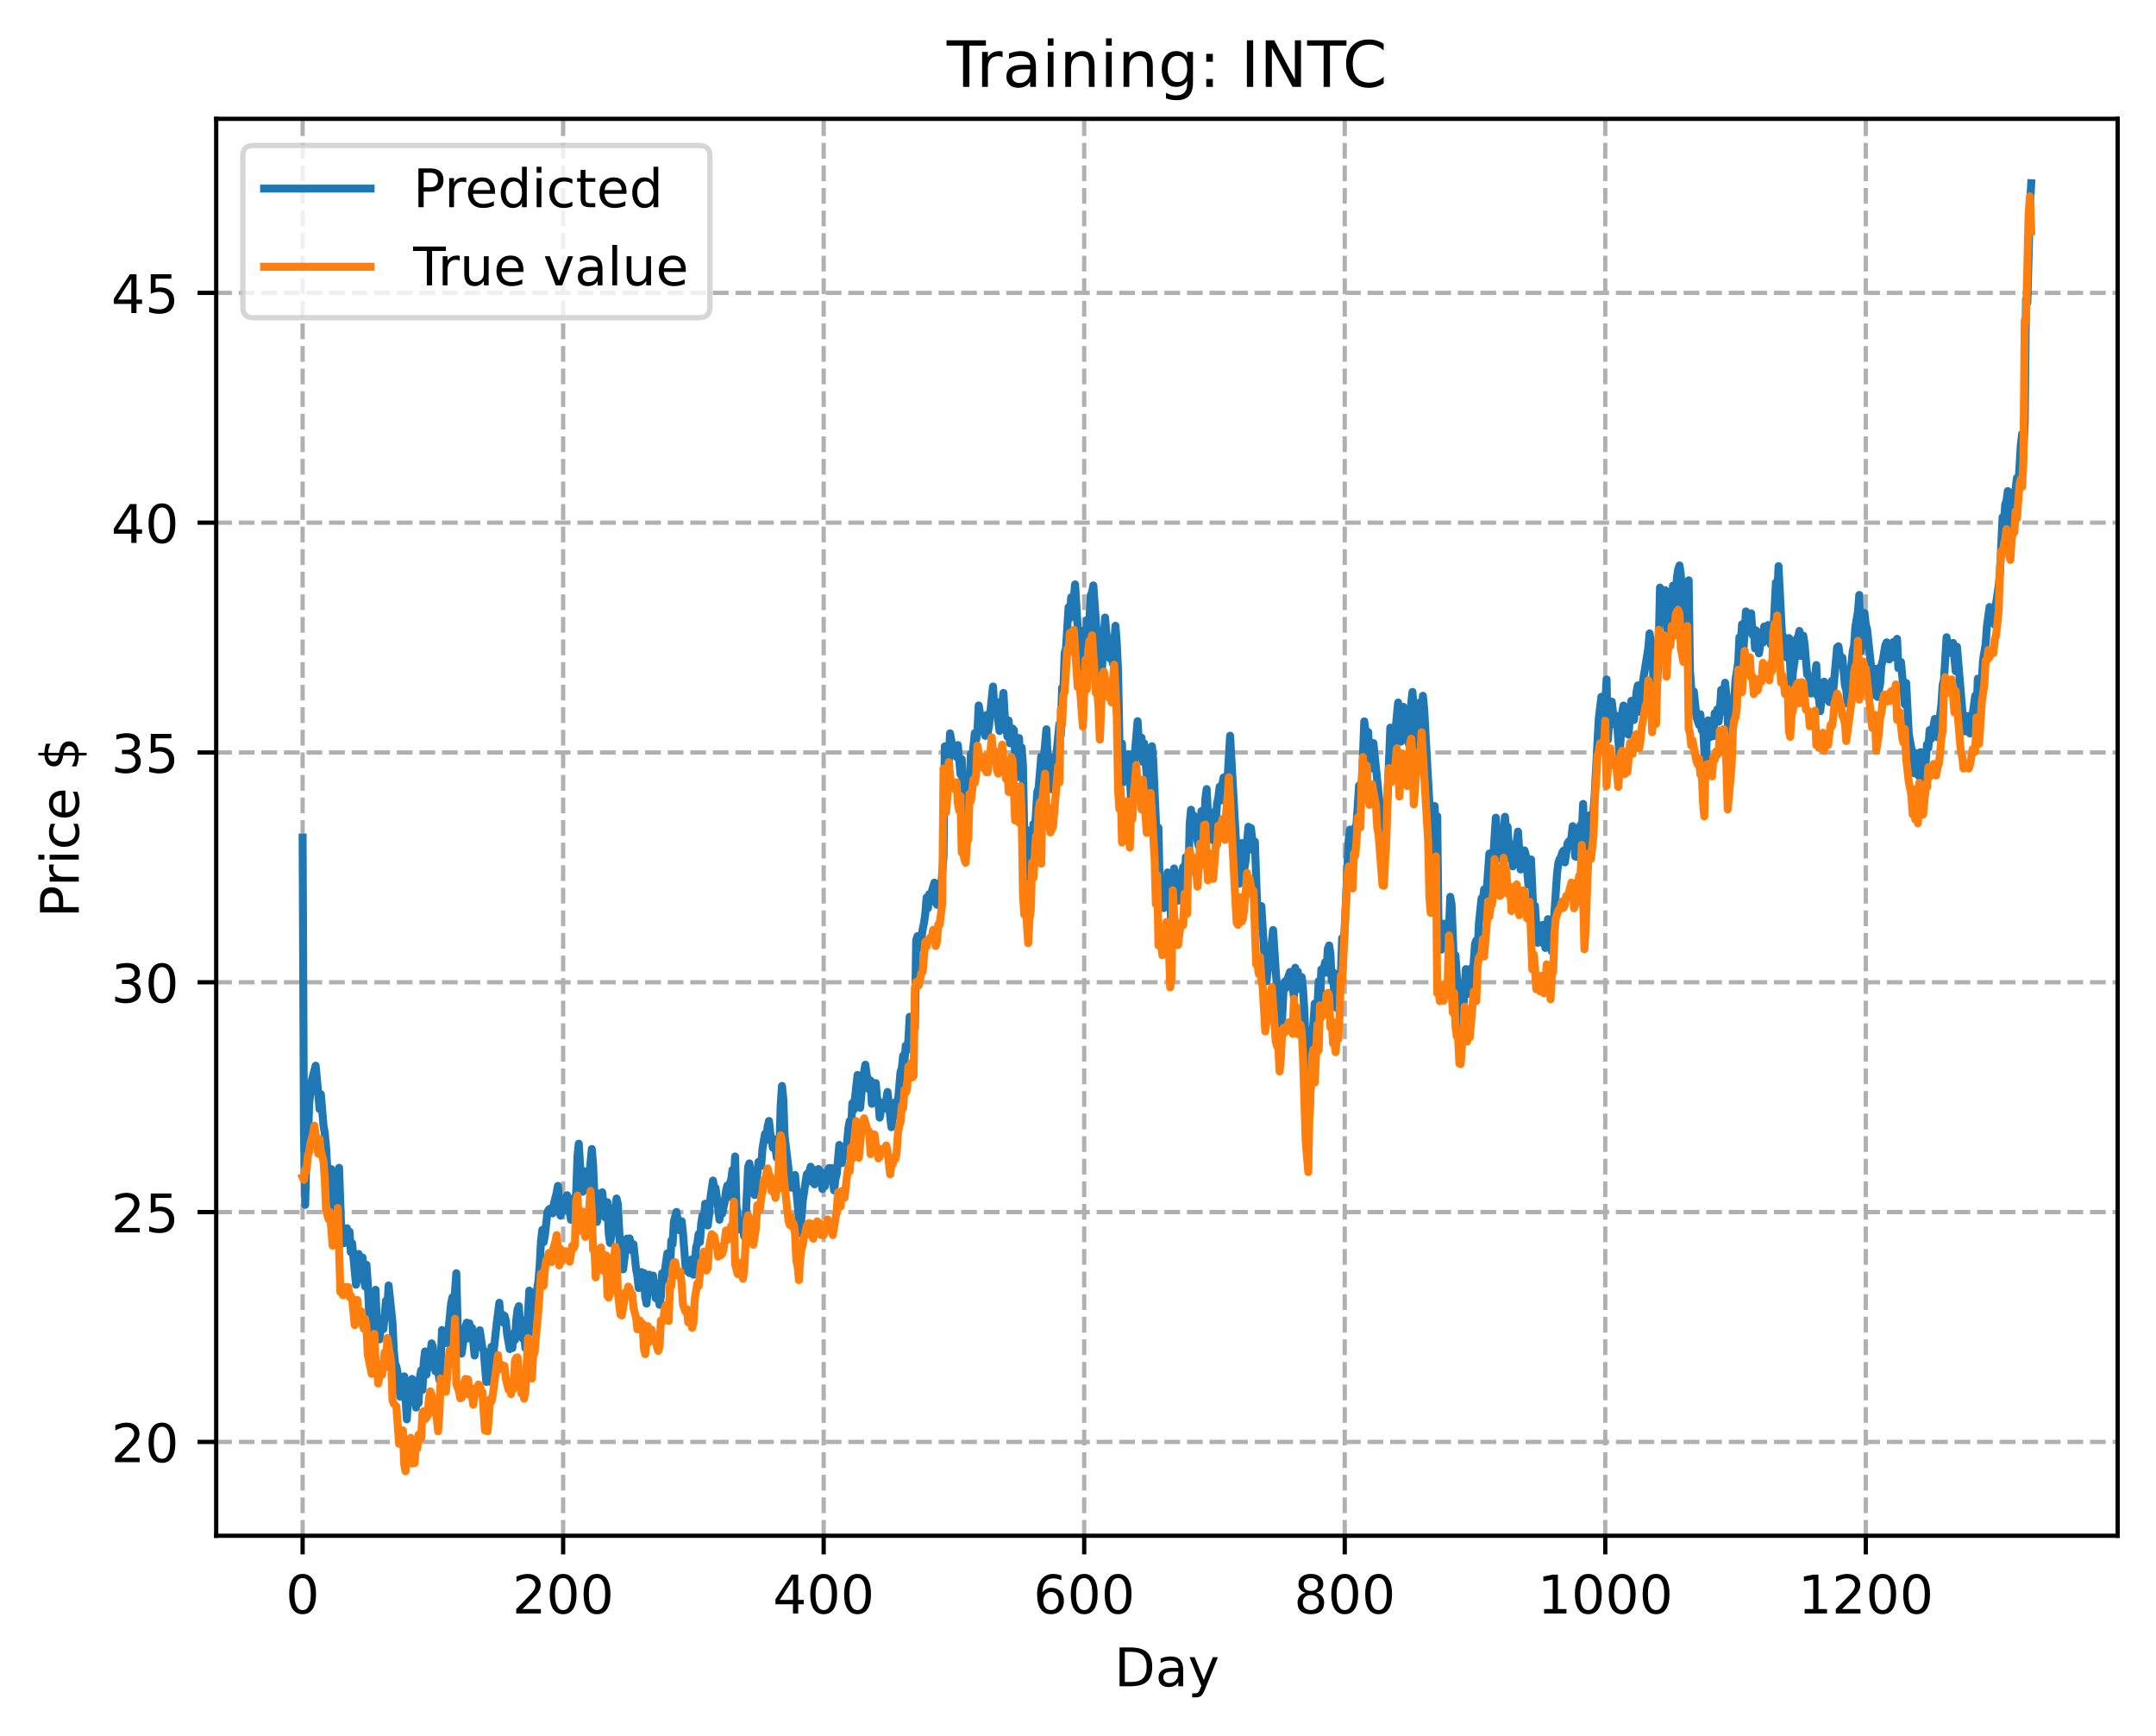 <?xml version="1.0" encoding="utf-8" standalone="no"?>
<!DOCTYPE svg PUBLIC "-//W3C//DTD SVG 1.1//EN"
  "http://www.w3.org/Graphics/SVG/1.1/DTD/svg11.dtd">
<!-- Created with matplotlib (https://matplotlib.org/) -->
<svg height="325.986pt" version="1.1" viewBox="0 0 404.923 325.986" width="404.923pt" xmlns="http://www.w3.org/2000/svg" xmlns:xlink="http://www.w3.org/1999/xlink">
 <defs>
  <style type="text/css">
*{stroke-linecap:butt;stroke-linejoin:round;}
  </style>
 </defs>
 <g id="figure_1">
  <g id="patch_1">
   <path d="M 0 325.986 
L 404.923 325.986 
L 404.923 0 
L 0 0 
z
" style="fill:#ffffff;"/>
  </g>
  <g id="axes_1">
   <g id="patch_2">
    <path d="M 40.603 288.43 
L 397.723 288.43 
L 397.723 22.318 
L 40.603 22.318 
z
" style="fill:#ffffff;"/>
   </g>
   <g id="matplotlib.axis_1">
    <g id="xtick_1">
     <g id="line2d_1">
      <path clip-path="url(#p9c608ab165)" d="M 56.836 288.43 
L 56.836 22.318 
" style="fill:none;stroke:#b0b0b0;stroke-dasharray:2.96,1.28;stroke-dashoffset:0;stroke-width:0.8;"/>
     </g>
     <g id="line2d_2">
      <defs>
       <path d="M 0 0 
L 0 3.5 
" id="m8fd7846195" style="stroke:#000000;stroke-width:0.8;"/>
      </defs>
      <g>
       <use style="stroke:#000000;stroke-width:0.8;" x="56.836" xlink:href="#m8fd7846195" y="288.43"/>
      </g>
     </g>
     <g id="text_1">
      <!-- 0 -->
      <defs>
       <path d="M 31.781 66.406 
Q 24.172 66.406 20.328 58.906 
Q 16.5 51.422 16.5 36.375 
Q 16.5 21.391 20.328 13.891 
Q 24.172 6.391 31.781 6.391 
Q 39.453 6.391 43.281 13.891 
Q 47.125 21.391 47.125 36.375 
Q 47.125 51.422 43.281 58.906 
Q 39.453 66.406 31.781 66.406 
z
M 31.781 74.219 
Q 44.047 74.219 50.516 64.516 
Q 56.984 54.828 56.984 36.375 
Q 56.984 17.969 50.516 8.266 
Q 44.047 -1.422 31.781 -1.422 
Q 19.531 -1.422 13.062 8.266 
Q 6.594 17.969 6.594 36.375 
Q 6.594 54.828 13.062 64.516 
Q 19.531 74.219 31.781 74.219 
z
" id="DejaVuSans-48"/>
      </defs>
      <g transform="translate(53.655 303.029)scale(0.1 -0.1)">
       <use xlink:href="#DejaVuSans-48"/>
      </g>
     </g>
    </g>
    <g id="xtick_2">
     <g id="line2d_3">
      <path clip-path="url(#p9c608ab165)" d="M 105.766 288.43 
L 105.766 22.318 
" style="fill:none;stroke:#b0b0b0;stroke-dasharray:2.96,1.28;stroke-dashoffset:0;stroke-width:0.8;"/>
     </g>
     <g id="line2d_4">
      <g>
       <use style="stroke:#000000;stroke-width:0.8;" x="105.766" xlink:href="#m8fd7846195" y="288.43"/>
      </g>
     </g>
     <g id="text_2">
      <!-- 200 -->
      <defs>
       <path d="M 19.188 8.297 
L 53.609 8.297 
L 53.609 0 
L 7.328 0 
L 7.328 8.297 
Q 12.938 14.109 22.625 23.891 
Q 32.328 33.688 34.812 36.531 
Q 39.547 41.844 41.422 45.531 
Q 43.312 49.219 43.312 52.781 
Q 43.312 58.594 39.234 62.25 
Q 35.156 65.922 28.609 65.922 
Q 23.969 65.922 18.812 64.312 
Q 13.672 62.703 7.812 59.422 
L 7.812 69.391 
Q 13.766 71.781 18.938 73 
Q 24.125 74.219 28.422 74.219 
Q 39.75 74.219 46.484 68.547 
Q 53.219 62.891 53.219 53.422 
Q 53.219 48.922 51.531 44.891 
Q 49.859 40.875 45.406 35.406 
Q 44.188 33.984 37.641 27.219 
Q 31.109 20.453 19.188 8.297 
z
" id="DejaVuSans-50"/>
      </defs>
      <g transform="translate(96.223 303.029)scale(0.1 -0.1)">
       <use xlink:href="#DejaVuSans-50"/>
       <use x="63.623" xlink:href="#DejaVuSans-48"/>
       <use x="127.246" xlink:href="#DejaVuSans-48"/>
      </g>
     </g>
    </g>
    <g id="xtick_3">
     <g id="line2d_5">
      <path clip-path="url(#p9c608ab165)" d="M 154.697 288.43 
L 154.697 22.318 
" style="fill:none;stroke:#b0b0b0;stroke-dasharray:2.96,1.28;stroke-dashoffset:0;stroke-width:0.8;"/>
     </g>
     <g id="line2d_6">
      <g>
       <use style="stroke:#000000;stroke-width:0.8;" x="154.697" xlink:href="#m8fd7846195" y="288.43"/>
      </g>
     </g>
     <g id="text_3">
      <!-- 400 -->
      <defs>
       <path d="M 37.797 64.312 
L 12.891 25.391 
L 37.797 25.391 
z
M 35.203 72.906 
L 47.609 72.906 
L 47.609 25.391 
L 58.016 25.391 
L 58.016 17.188 
L 47.609 17.188 
L 47.609 0 
L 37.797 0 
L 37.797 17.188 
L 4.891 17.188 
L 4.891 26.703 
z
" id="DejaVuSans-52"/>
      </defs>
      <g transform="translate(145.153 303.029)scale(0.1 -0.1)">
       <use xlink:href="#DejaVuSans-52"/>
       <use x="63.623" xlink:href="#DejaVuSans-48"/>
       <use x="127.246" xlink:href="#DejaVuSans-48"/>
      </g>
     </g>
    </g>
    <g id="xtick_4">
     <g id="line2d_7">
      <path clip-path="url(#p9c608ab165)" d="M 203.628 288.43 
L 203.628 22.318 
" style="fill:none;stroke:#b0b0b0;stroke-dasharray:2.96,1.28;stroke-dashoffset:0;stroke-width:0.8;"/>
     </g>
     <g id="line2d_8">
      <g>
       <use style="stroke:#000000;stroke-width:0.8;" x="203.628" xlink:href="#m8fd7846195" y="288.43"/>
      </g>
     </g>
     <g id="text_4">
      <!-- 600 -->
      <defs>
       <path d="M 33.016 40.375 
Q 26.375 40.375 22.484 35.828 
Q 18.609 31.297 18.609 23.391 
Q 18.609 15.531 22.484 10.953 
Q 26.375 6.391 33.016 6.391 
Q 39.656 6.391 43.531 10.953 
Q 47.406 15.531 47.406 23.391 
Q 47.406 31.297 43.531 35.828 
Q 39.656 40.375 33.016 40.375 
z
M 52.594 71.297 
L 52.594 62.312 
Q 48.875 64.062 45.094 64.984 
Q 41.312 65.922 37.594 65.922 
Q 27.828 65.922 22.672 59.328 
Q 17.531 52.734 16.797 39.406 
Q 19.672 43.656 24.016 45.922 
Q 28.375 48.188 33.594 48.188 
Q 44.578 48.188 50.953 41.516 
Q 57.328 34.859 57.328 23.391 
Q 57.328 12.156 50.688 5.359 
Q 44.047 -1.422 33.016 -1.422 
Q 20.359 -1.422 13.672 8.266 
Q 6.984 17.969 6.984 36.375 
Q 6.984 53.656 15.188 63.938 
Q 23.391 74.219 37.203 74.219 
Q 40.922 74.219 44.703 73.484 
Q 48.484 72.75 52.594 71.297 
z
" id="DejaVuSans-54"/>
      </defs>
      <g transform="translate(194.084 303.029)scale(0.1 -0.1)">
       <use xlink:href="#DejaVuSans-54"/>
       <use x="63.623" xlink:href="#DejaVuSans-48"/>
       <use x="127.246" xlink:href="#DejaVuSans-48"/>
      </g>
     </g>
    </g>
    <g id="xtick_5">
     <g id="line2d_9">
      <path clip-path="url(#p9c608ab165)" d="M 252.558 288.43 
L 252.558 22.318 
" style="fill:none;stroke:#b0b0b0;stroke-dasharray:2.96,1.28;stroke-dashoffset:0;stroke-width:0.8;"/>
     </g>
     <g id="line2d_10">
      <g>
       <use style="stroke:#000000;stroke-width:0.8;" x="252.558" xlink:href="#m8fd7846195" y="288.43"/>
      </g>
     </g>
     <g id="text_5">
      <!-- 800 -->
      <defs>
       <path d="M 31.781 34.625 
Q 24.75 34.625 20.719 30.859 
Q 16.703 27.094 16.703 20.516 
Q 16.703 13.922 20.719 10.156 
Q 24.75 6.391 31.781 6.391 
Q 38.812 6.391 42.859 10.172 
Q 46.922 13.969 46.922 20.516 
Q 46.922 27.094 42.891 30.859 
Q 38.875 34.625 31.781 34.625 
z
M 21.922 38.812 
Q 15.578 40.375 12.031 44.719 
Q 8.5 49.078 8.5 55.328 
Q 8.5 64.062 14.719 69.141 
Q 20.953 74.219 31.781 74.219 
Q 42.672 74.219 48.875 69.141 
Q 55.078 64.062 55.078 55.328 
Q 55.078 49.078 51.531 44.719 
Q 48 40.375 41.703 38.812 
Q 48.828 37.156 52.797 32.312 
Q 56.781 27.484 56.781 20.516 
Q 56.781 9.906 50.312 4.234 
Q 43.844 -1.422 31.781 -1.422 
Q 19.734 -1.422 13.25 4.234 
Q 6.781 9.906 6.781 20.516 
Q 6.781 27.484 10.781 32.312 
Q 14.797 37.156 21.922 38.812 
z
M 18.312 54.391 
Q 18.312 48.734 21.844 45.562 
Q 25.391 42.391 31.781 42.391 
Q 38.141 42.391 41.719 45.562 
Q 45.312 48.734 45.312 54.391 
Q 45.312 60.062 41.719 63.234 
Q 38.141 66.406 31.781 66.406 
Q 25.391 66.406 21.844 63.234 
Q 18.312 60.062 18.312 54.391 
z
" id="DejaVuSans-56"/>
      </defs>
      <g transform="translate(243.015 303.029)scale(0.1 -0.1)">
       <use xlink:href="#DejaVuSans-56"/>
       <use x="63.623" xlink:href="#DejaVuSans-48"/>
       <use x="127.246" xlink:href="#DejaVuSans-48"/>
      </g>
     </g>
    </g>
    <g id="xtick_6">
     <g id="line2d_11">
      <path clip-path="url(#p9c608ab165)" d="M 301.489 288.43 
L 301.489 22.318 
" style="fill:none;stroke:#b0b0b0;stroke-dasharray:2.96,1.28;stroke-dashoffset:0;stroke-width:0.8;"/>
     </g>
     <g id="line2d_12">
      <g>
       <use style="stroke:#000000;stroke-width:0.8;" x="301.489" xlink:href="#m8fd7846195" y="288.43"/>
      </g>
     </g>
     <g id="text_6">
      <!-- 1000 -->
      <defs>
       <path d="M 12.406 8.297 
L 28.516 8.297 
L 28.516 63.922 
L 10.984 60.406 
L 10.984 69.391 
L 28.422 72.906 
L 38.281 72.906 
L 38.281 8.297 
L 54.391 8.297 
L 54.391 0 
L 12.406 0 
z
" id="DejaVuSans-49"/>
      </defs>
      <g transform="translate(288.764 303.029)scale(0.1 -0.1)">
       <use xlink:href="#DejaVuSans-49"/>
       <use x="63.623" xlink:href="#DejaVuSans-48"/>
       <use x="127.246" xlink:href="#DejaVuSans-48"/>
       <use x="190.869" xlink:href="#DejaVuSans-48"/>
      </g>
     </g>
    </g>
    <g id="xtick_7">
     <g id="line2d_13">
      <path clip-path="url(#p9c608ab165)" d="M 350.419 288.43 
L 350.419 22.318 
" style="fill:none;stroke:#b0b0b0;stroke-dasharray:2.96,1.28;stroke-dashoffset:0;stroke-width:0.8;"/>
     </g>
     <g id="line2d_14">
      <g>
       <use style="stroke:#000000;stroke-width:0.8;" x="350.419" xlink:href="#m8fd7846195" y="288.43"/>
      </g>
     </g>
     <g id="text_7">
      <!-- 1200 -->
      <g transform="translate(337.694 303.029)scale(0.1 -0.1)">
       <use xlink:href="#DejaVuSans-49"/>
       <use x="63.623" xlink:href="#DejaVuSans-50"/>
       <use x="127.246" xlink:href="#DejaVuSans-48"/>
       <use x="190.869" xlink:href="#DejaVuSans-48"/>
      </g>
     </g>
    </g>
    <g id="text_8">
     <!-- Day -->
     <defs>
      <path d="M 19.672 64.797 
L 19.672 8.109 
L 31.594 8.109 
Q 46.688 8.109 53.688 14.938 
Q 60.688 21.781 60.688 36.531 
Q 60.688 51.172 53.688 57.984 
Q 46.688 64.797 31.594 64.797 
z
M 9.812 72.906 
L 30.078 72.906 
Q 51.266 72.906 61.172 64.094 
Q 71.094 55.281 71.094 36.531 
Q 71.094 17.672 61.125 8.828 
Q 51.172 0 30.078 0 
L 9.812 0 
z
" id="DejaVuSans-68"/>
      <path d="M 34.281 27.484 
Q 23.391 27.484 19.188 25 
Q 14.984 22.516 14.984 16.5 
Q 14.984 11.719 18.141 8.906 
Q 21.297 6.109 26.703 6.109 
Q 34.188 6.109 38.703 11.406 
Q 43.219 16.703 43.219 25.484 
L 43.219 27.484 
z
M 52.203 31.203 
L 52.203 0 
L 43.219 0 
L 43.219 8.297 
Q 40.141 3.328 35.547 0.953 
Q 30.953 -1.422 24.312 -1.422 
Q 15.922 -1.422 10.953 3.297 
Q 6 8.016 6 15.922 
Q 6 25.141 12.172 29.828 
Q 18.359 34.516 30.609 34.516 
L 43.219 34.516 
L 43.219 35.406 
Q 43.219 41.609 39.141 45 
Q 35.062 48.391 27.688 48.391 
Q 23 48.391 18.547 47.266 
Q 14.109 46.141 10.016 43.891 
L 10.016 52.203 
Q 14.938 54.109 19.578 55.047 
Q 24.219 56 28.609 56 
Q 40.484 56 46.344 49.844 
Q 52.203 43.703 52.203 31.203 
z
" id="DejaVuSans-97"/>
      <path d="M 32.172 -5.078 
Q 28.375 -14.844 24.75 -17.812 
Q 21.141 -20.797 15.094 -20.797 
L 7.906 -20.797 
L 7.906 -13.281 
L 13.188 -13.281 
Q 16.891 -13.281 18.938 -11.516 
Q 21 -9.766 23.484 -3.219 
L 25.094 0.875 
L 2.984 54.688 
L 12.5 54.688 
L 29.594 11.922 
L 46.688 54.688 
L 56.203 54.688 
z
" id="DejaVuSans-121"/>
     </defs>
     <g transform="translate(209.29 316.707)scale(0.1 -0.1)">
      <use xlink:href="#DejaVuSans-68"/>
      <use x="77.002" xlink:href="#DejaVuSans-97"/>
      <use x="138.281" xlink:href="#DejaVuSans-121"/>
     </g>
    </g>
   </g>
   <g id="matplotlib.axis_2">
    <g id="ytick_1">
     <g id="line2d_15">
      <path clip-path="url(#p9c608ab165)" d="M 40.603 270.809 
L 397.723 270.809 
" style="fill:none;stroke:#b0b0b0;stroke-dasharray:2.96,1.28;stroke-dashoffset:0;stroke-width:0.8;"/>
     </g>
     <g id="line2d_16">
      <defs>
       <path d="M 0 0 
L -3.5 0 
" id="m09d4515d03" style="stroke:#000000;stroke-width:0.8;"/>
      </defs>
      <g>
       <use style="stroke:#000000;stroke-width:0.8;" x="40.603" xlink:href="#m09d4515d03" y="270.809"/>
      </g>
     </g>
     <g id="text_9">
      <!-- 20 -->
      <g transform="translate(20.878 274.609)scale(0.1 -0.1)">
       <use xlink:href="#DejaVuSans-50"/>
       <use x="63.623" xlink:href="#DejaVuSans-48"/>
      </g>
     </g>
    </g>
    <g id="ytick_2">
     <g id="line2d_17">
      <path clip-path="url(#p9c608ab165)" d="M 40.603 227.648 
L 397.723 227.648 
" style="fill:none;stroke:#b0b0b0;stroke-dasharray:2.96,1.28;stroke-dashoffset:0;stroke-width:0.8;"/>
     </g>
     <g id="line2d_18">
      <g>
       <use style="stroke:#000000;stroke-width:0.8;" x="40.603" xlink:href="#m09d4515d03" y="227.648"/>
      </g>
     </g>
     <g id="text_10">
      <!-- 25 -->
      <defs>
       <path d="M 10.797 72.906 
L 49.516 72.906 
L 49.516 64.594 
L 19.828 64.594 
L 19.828 46.734 
Q 21.969 47.469 24.109 47.828 
Q 26.266 48.188 28.422 48.188 
Q 40.625 48.188 47.75 41.5 
Q 54.891 34.812 54.891 23.391 
Q 54.891 11.625 47.562 5.094 
Q 40.234 -1.422 26.906 -1.422 
Q 22.312 -1.422 17.547 -0.641 
Q 12.797 0.141 7.719 1.703 
L 7.719 11.625 
Q 12.109 9.234 16.797 8.062 
Q 21.484 6.891 26.703 6.891 
Q 35.156 6.891 40.078 11.328 
Q 45.016 15.766 45.016 23.391 
Q 45.016 31 40.078 35.438 
Q 35.156 39.891 26.703 39.891 
Q 22.75 39.891 18.812 39.016 
Q 14.891 38.141 10.797 36.281 
z
" id="DejaVuSans-53"/>
      </defs>
      <g transform="translate(20.878 231.447)scale(0.1 -0.1)">
       <use xlink:href="#DejaVuSans-50"/>
       <use x="63.623" xlink:href="#DejaVuSans-53"/>
      </g>
     </g>
    </g>
    <g id="ytick_3">
     <g id="line2d_19">
      <path clip-path="url(#p9c608ab165)" d="M 40.603 184.486 
L 397.723 184.486 
" style="fill:none;stroke:#b0b0b0;stroke-dasharray:2.96,1.28;stroke-dashoffset:0;stroke-width:0.8;"/>
     </g>
     <g id="line2d_20">
      <g>
       <use style="stroke:#000000;stroke-width:0.8;" x="40.603" xlink:href="#m09d4515d03" y="184.486"/>
      </g>
     </g>
     <g id="text_11">
      <!-- 30 -->
      <defs>
       <path d="M 40.578 39.312 
Q 47.656 37.797 51.625 33 
Q 55.609 28.219 55.609 21.188 
Q 55.609 10.406 48.188 4.484 
Q 40.766 -1.422 27.094 -1.422 
Q 22.516 -1.422 17.656 -0.516 
Q 12.797 0.391 7.625 2.203 
L 7.625 11.719 
Q 11.719 9.328 16.594 8.109 
Q 21.484 6.891 26.812 6.891 
Q 36.078 6.891 40.938 10.547 
Q 45.797 14.203 45.797 21.188 
Q 45.797 27.641 41.281 31.266 
Q 36.766 34.906 28.719 34.906 
L 20.219 34.906 
L 20.219 43.016 
L 29.109 43.016 
Q 36.375 43.016 40.234 45.922 
Q 44.094 48.828 44.094 54.297 
Q 44.094 59.906 40.109 62.906 
Q 36.141 65.922 28.719 65.922 
Q 24.656 65.922 20.016 65.031 
Q 15.375 64.156 9.812 62.312 
L 9.812 71.094 
Q 15.438 72.656 20.344 73.438 
Q 25.25 74.219 29.594 74.219 
Q 40.828 74.219 47.359 69.109 
Q 53.906 64.016 53.906 55.328 
Q 53.906 49.266 50.438 45.094 
Q 46.969 40.922 40.578 39.312 
z
" id="DejaVuSans-51"/>
      </defs>
      <g transform="translate(20.878 188.285)scale(0.1 -0.1)">
       <use xlink:href="#DejaVuSans-51"/>
       <use x="63.623" xlink:href="#DejaVuSans-48"/>
      </g>
     </g>
    </g>
    <g id="ytick_4">
     <g id="line2d_21">
      <path clip-path="url(#p9c608ab165)" d="M 40.603 141.324 
L 397.723 141.324 
" style="fill:none;stroke:#b0b0b0;stroke-dasharray:2.96,1.28;stroke-dashoffset:0;stroke-width:0.8;"/>
     </g>
     <g id="line2d_22">
      <g>
       <use style="stroke:#000000;stroke-width:0.8;" x="40.603" xlink:href="#m09d4515d03" y="141.324"/>
      </g>
     </g>
     <g id="text_12">
      <!-- 35 -->
      <g transform="translate(20.878 145.123)scale(0.1 -0.1)">
       <use xlink:href="#DejaVuSans-51"/>
       <use x="63.623" xlink:href="#DejaVuSans-53"/>
      </g>
     </g>
    </g>
    <g id="ytick_5">
     <g id="line2d_23">
      <path clip-path="url(#p9c608ab165)" d="M 40.603 98.162 
L 397.723 98.162 
" style="fill:none;stroke:#b0b0b0;stroke-dasharray:2.96,1.28;stroke-dashoffset:0;stroke-width:0.8;"/>
     </g>
     <g id="line2d_24">
      <g>
       <use style="stroke:#000000;stroke-width:0.8;" x="40.603" xlink:href="#m09d4515d03" y="98.162"/>
      </g>
     </g>
     <g id="text_13">
      <!-- 40 -->
      <g transform="translate(20.878 101.961)scale(0.1 -0.1)">
       <use xlink:href="#DejaVuSans-52"/>
       <use x="63.623" xlink:href="#DejaVuSans-48"/>
      </g>
     </g>
    </g>
    <g id="ytick_6">
     <g id="line2d_25">
      <path clip-path="url(#p9c608ab165)" d="M 40.603 55 
L 397.723 55 
" style="fill:none;stroke:#b0b0b0;stroke-dasharray:2.96,1.28;stroke-dashoffset:0;stroke-width:0.8;"/>
     </g>
     <g id="line2d_26">
      <g>
       <use style="stroke:#000000;stroke-width:0.8;" x="40.603" xlink:href="#m09d4515d03" y="55"/>
      </g>
     </g>
     <g id="text_14">
      <!-- 45 -->
      <g transform="translate(20.878 58.799)scale(0.1 -0.1)">
       <use xlink:href="#DejaVuSans-52"/>
       <use x="63.623" xlink:href="#DejaVuSans-53"/>
      </g>
     </g>
    </g>
    <g id="text_15">
     <!-- Price $ -->
     <defs>
      <path d="M 19.672 64.797 
L 19.672 37.406 
L 32.078 37.406 
Q 38.969 37.406 42.719 40.969 
Q 46.484 44.531 46.484 51.125 
Q 46.484 57.672 42.719 61.234 
Q 38.969 64.797 32.078 64.797 
z
M 9.812 72.906 
L 32.078 72.906 
Q 44.344 72.906 50.609 67.359 
Q 56.891 61.812 56.891 51.125 
Q 56.891 40.328 50.609 34.812 
Q 44.344 29.297 32.078 29.297 
L 19.672 29.297 
L 19.672 0 
L 9.812 0 
z
" id="DejaVuSans-80"/>
      <path d="M 41.109 46.297 
Q 39.594 47.172 37.812 47.578 
Q 36.031 48 33.891 48 
Q 26.266 48 22.188 43.047 
Q 18.109 38.094 18.109 28.812 
L 18.109 0 
L 9.078 0 
L 9.078 54.688 
L 18.109 54.688 
L 18.109 46.188 
Q 20.953 51.172 25.484 53.578 
Q 30.031 56 36.531 56 
Q 37.453 56 38.578 55.875 
Q 39.703 55.766 41.062 55.516 
z
" id="DejaVuSans-114"/>
      <path d="M 9.422 54.688 
L 18.406 54.688 
L 18.406 0 
L 9.422 0 
z
M 9.422 75.984 
L 18.406 75.984 
L 18.406 64.594 
L 9.422 64.594 
z
" id="DejaVuSans-105"/>
      <path d="M 48.781 52.594 
L 48.781 44.188 
Q 44.969 46.297 41.141 47.344 
Q 37.312 48.391 33.406 48.391 
Q 24.656 48.391 19.812 42.844 
Q 14.984 37.312 14.984 27.297 
Q 14.984 17.281 19.812 11.734 
Q 24.656 6.203 33.406 6.203 
Q 37.312 6.203 41.141 7.25 
Q 44.969 8.297 48.781 10.406 
L 48.781 2.094 
Q 45.016 0.344 40.984 -0.531 
Q 36.969 -1.422 32.422 -1.422 
Q 20.062 -1.422 12.781 6.344 
Q 5.516 14.109 5.516 27.297 
Q 5.516 40.672 12.859 48.328 
Q 20.219 56 33.016 56 
Q 37.156 56 41.109 55.141 
Q 45.062 54.297 48.781 52.594 
z
" id="DejaVuSans-99"/>
      <path d="M 56.203 29.594 
L 56.203 25.203 
L 14.891 25.203 
Q 15.484 15.922 20.484 11.062 
Q 25.484 6.203 34.422 6.203 
Q 39.594 6.203 44.453 7.469 
Q 49.312 8.734 54.109 11.281 
L 54.109 2.781 
Q 49.266 0.734 44.188 -0.344 
Q 39.109 -1.422 33.891 -1.422 
Q 20.797 -1.422 13.156 6.188 
Q 5.516 13.812 5.516 26.812 
Q 5.516 40.234 12.766 48.109 
Q 20.016 56 32.328 56 
Q 43.359 56 49.781 48.891 
Q 56.203 41.797 56.203 29.594 
z
M 47.219 32.234 
Q 47.125 39.594 43.094 43.984 
Q 39.062 48.391 32.422 48.391 
Q 24.906 48.391 20.391 44.141 
Q 15.875 39.891 15.188 32.172 
z
" id="DejaVuSans-101"/>
      <path id="DejaVuSans-32"/>
      <path d="M 33.797 -14.703 
L 28.906 -14.703 
L 28.859 0 
Q 23.734 0.094 18.609 1.188 
Q 13.484 2.297 8.297 4.5 
L 8.297 13.281 
Q 13.281 10.156 18.375 8.562 
Q 23.484 6.984 28.906 6.938 
L 28.906 29.203 
Q 18.109 30.953 13.203 35.156 
Q 8.297 39.359 8.297 46.688 
Q 8.297 54.641 13.625 59.219 
Q 18.953 63.812 28.906 64.5 
L 28.906 75.984 
L 33.797 75.984 
L 33.797 64.656 
Q 38.328 64.453 42.578 63.688 
Q 46.828 62.938 50.875 61.625 
L 50.875 53.078 
Q 46.828 55.125 42.547 56.25 
Q 38.281 57.375 33.797 57.562 
L 33.797 36.719 
Q 44.875 35.016 50.094 30.609 
Q 55.328 26.219 55.328 18.609 
Q 55.328 10.359 49.781 5.594 
Q 44.234 0.828 33.797 0.094 
z
M 28.906 37.594 
L 28.906 57.625 
Q 23.25 56.984 20.266 54.391 
Q 17.281 51.812 17.281 47.516 
Q 17.281 43.312 20.031 40.969 
Q 22.797 38.625 28.906 37.594 
z
M 33.797 28.219 
L 33.797 7.078 
Q 39.984 7.906 43.141 10.594 
Q 46.297 13.281 46.297 17.672 
Q 46.297 21.969 43.281 24.5 
Q 40.281 27.047 33.797 28.219 
z
" id="DejaVuSans-36"/>
     </defs>
     <g transform="translate(14.798 172.342)rotate(-90)scale(0.1 -0.1)">
      <use xlink:href="#DejaVuSans-80"/>
      <use x="58.553" xlink:href="#DejaVuSans-114"/>
      <use x="99.666" xlink:href="#DejaVuSans-105"/>
      <use x="127.449" xlink:href="#DejaVuSans-99"/>
      <use x="182.43" xlink:href="#DejaVuSans-101"/>
      <use x="243.953" xlink:href="#DejaVuSans-32"/>
      <use x="275.74" xlink:href="#DejaVuSans-36"/>
     </g>
    </g>
   </g>
   <g id="line2d_27">
    <path clip-path="url(#p9c608ab165)" d="M 56.836 157.31 
L 57.081 212.203 
L 57.325 226.287 
L 57.57 215.224 
L 57.814 215.096 
L 58.059 207.383 
L 58.548 202.972 
L 59.282 200.149 
L 59.772 205.34 
L 60.016 208.305 
L 60.261 205.494 
L 60.75 211.337 
L 60.995 212.793 
L 61.24 215.442 
L 61.484 219.787 
L 61.974 222.656 
L 62.218 219.581 
L 62.708 226.891 
L 62.952 221.609 
L 63.197 224.425 
L 63.441 225.616 
L 63.686 219.331 
L 64.175 233.618 
L 64.42 231.396 
L 64.665 233.459 
L 65.154 230.683 
L 65.399 233.011 
L 65.643 231.323 
L 65.888 235.158 
L 66.133 233.487 
L 66.867 241.289 
L 67.111 239.919 
L 67.356 235.512 
L 67.601 239.195 
L 67.845 237.018 
L 68.09 236.17 
L 68.335 239.93 
L 68.579 241.627 
L 68.824 237.536 
L 69.069 240.893 
L 69.313 246.227 
L 70.047 250.492 
L 70.292 247.655 
L 70.536 242.241 
L 70.781 248.859 
L 71.026 249.698 
L 71.27 251.565 
L 71.515 248.925 
L 71.76 247.875 
L 72.004 249.631 
L 72.494 244.271 
L 72.738 245.924 
L 72.983 241.427 
L 73.717 248.373 
L 73.962 253.674 
L 74.206 256.149 
L 74.451 256.683 
L 74.696 258.024 
L 74.94 260.859 
L 75.185 262.341 
L 75.919 258.495 
L 76.408 266.575 
L 76.653 262.168 
L 76.897 260.125 
L 77.142 260.155 
L 77.387 258.982 
L 77.631 263.398 
L 77.876 260.477 
L 78.121 264.354 
L 78.365 262.356 
L 78.61 263.54 
L 78.855 258.681 
L 79.099 257.368 
L 79.344 261.044 
L 79.589 255.738 
L 79.833 253.817 
L 80.078 258.186 
L 80.323 255.869 
L 80.567 256.861 
L 81.056 252.295 
L 81.301 252.921 
L 81.546 256.117 
L 81.79 257.541 
L 82.035 255.563 
L 82.524 259.166 
L 82.769 255.935 
L 83.014 249.791 
L 83.503 252.218 
L 83.748 250.413 
L 83.992 252.25 
L 84.726 244.781 
L 84.971 243.655 
L 85.216 245.843 
L 85.705 239.129 
L 85.95 249.179 
L 86.684 254.235 
L 87.417 249.198 
L 87.662 248.415 
L 87.907 251.373 
L 88.151 248.531 
L 88.396 251.021 
L 88.641 249.37 
L 89.13 254.588 
L 89.375 252.483 
L 89.619 251.942 
L 90.109 249.837 
L 90.598 253.17 
L 90.843 253.629 
L 91.332 259.534 
L 91.577 258.293 
L 91.821 259.491 
L 92.311 252.927 
L 92.555 255.211 
L 93.289 248.582 
L 93.778 244.677 
L 94.023 247.759 
L 94.268 246.815 
L 94.512 248.381 
L 94.757 247.121 
L 95.002 248.055 
L 95.246 250.61 
L 95.736 253.376 
L 95.98 250.833 
L 96.225 253.185 
L 96.47 250.419 
L 96.714 251.688 
L 96.959 247.961 
L 97.204 245.935 
L 97.448 245.315 
L 97.693 249.145 
L 97.938 247.875 
L 98.182 251.422 
L 98.427 250.26 
L 98.672 253.191 
L 98.916 251.677 
L 99.405 242.398 
L 99.65 246.982 
L 100.139 250.254 
L 100.629 243.528 
L 101.118 240.677 
L 101.363 237.599 
L 101.607 233.045 
L 101.852 230.987 
L 102.097 233.313 
L 102.341 231.948 
L 102.831 227.61 
L 103.075 227.171 
L 103.32 226.996 
L 103.809 227.882 
L 104.054 225.958 
L 104.543 224.045 
L 104.788 222.729 
L 105.277 228.323 
L 105.522 225.369 
L 105.766 227.483 
L 106.011 225.863 
L 106.256 225.418 
L 106.5 224.484 
L 106.99 227.657 
L 107.234 229.09 
L 107.724 225.036 
L 107.968 226.435 
L 108.213 224.068 
L 108.458 217.142 
L 108.702 214.801 
L 109.192 222.942 
L 109.436 223.829 
L 109.681 219.96 
L 110.17 223.085 
L 110.415 220.434 
L 110.66 221.002 
L 111.149 215.796 
L 111.393 218.777 
L 111.638 224.444 
L 111.883 223.939 
L 112.127 229.489 
L 112.372 226.597 
L 113.106 223.929 
L 113.595 228.615 
L 113.84 227.55 
L 114.085 225.795 
L 114.329 231.678 
L 114.574 233.446 
L 114.819 232.179 
L 115.063 226.95 
L 115.308 229.011 
L 115.797 225.098 
L 116.042 226.154 
L 116.531 235.62 
L 116.776 237.879 
L 117.02 238.403 
L 117.754 232.627 
L 117.999 234.594 
L 118.244 232.591 
L 118.733 234.873 
L 118.978 233.692 
L 119.467 238.376 
L 119.712 239.647 
L 119.956 241.913 
L 120.446 238.907 
L 120.69 240.235 
L 120.935 239.089 
L 121.18 243.565 
L 121.424 244.839 
L 121.914 239.394 
L 122.158 242.15 
L 122.403 241.351 
L 122.648 239.564 
L 123.137 243.802 
L 123.381 241.126 
L 123.626 243.798 
L 123.871 245.062 
L 124.115 243.517 
L 124.36 239.14 
L 124.605 240.442 
L 125.339 235.391 
L 125.583 237.895 
L 125.828 239.137 
L 126.073 233.02 
L 126.317 233.687 
L 126.562 229.382 
L 127.051 227.617 
L 127.541 231.023 
L 127.785 229.902 
L 128.03 229.364 
L 128.275 231.648 
L 128.764 237.936 
L 129.008 238.687 
L 129.253 236.786 
L 129.498 239.105 
L 129.987 236.484 
L 130.232 239.405 
L 130.476 238.041 
L 130.721 234.377 
L 130.966 233.468 
L 131.21 231.768 
L 131.455 233.28 
L 131.7 229.747 
L 131.944 228.264 
L 132.189 229.568 
L 132.434 226.067 
L 132.678 226.827 
L 132.923 230.18 
L 133.168 228.328 
L 133.412 225.099 
L 133.902 221.724 
L 134.146 223.137 
L 134.391 223.117 
L 134.88 226.742 
L 135.125 229.084 
L 135.369 226.555 
L 135.614 227.988 
L 136.103 225.754 
L 136.348 223.733 
L 136.593 222.66 
L 136.837 224.824 
L 137.082 222.301 
L 137.327 221.538 
L 137.571 219.718 
L 137.816 222.178 
L 138.061 217.199 
L 138.305 226.418 
L 138.795 230.907 
L 139.039 229.321 
L 139.284 229.56 
L 139.773 232.221 
L 140.018 229.564 
L 140.507 219.154 
L 140.752 218.497 
L 141.241 222.479 
L 141.486 221.332 
L 141.73 224.44 
L 142.22 220.548 
L 142.464 218.213 
L 142.709 218.872 
L 142.954 218.997 
L 143.198 215.756 
L 143.688 212.926 
L 143.932 214.099 
L 144.177 211.566 
L 144.422 210.533 
L 144.666 212.818 
L 144.911 213.899 
L 145.156 215.565 
L 145.4 214.027 
L 145.89 217.436 
L 146.134 213.893 
L 146.379 215.652 
L 146.624 207.492 
L 146.868 203.949 
L 147.113 206.411 
L 147.357 213.333 
L 148.091 219.451 
L 148.336 222.537 
L 148.581 223.062 
L 148.825 220.952 
L 149.07 222.391 
L 149.315 220.67 
L 150.293 231.634 
L 150.783 225.414 
L 151.517 220.558 
L 152.006 220.076 
L 152.251 219.125 
L 152.495 222 
L 152.74 219.663 
L 152.984 222.443 
L 153.229 219.878 
L 153.474 221.983 
L 153.718 219.563 
L 153.963 220.761 
L 154.208 220.099 
L 154.452 223.31 
L 154.697 220.954 
L 154.942 222.798 
L 155.186 220.974 
L 155.431 220.415 
L 155.676 219.374 
L 155.92 221.103 
L 156.165 219.378 
L 156.654 223.573 
L 156.899 221.492 
L 157.144 220.53 
L 157.633 215.04 
L 158.122 218.445 
L 158.367 215.625 
L 158.612 216.207 
L 158.856 217.115 
L 159.345 211.808 
L 159.59 210.523 
L 159.835 212.175 
L 160.079 207.201 
L 160.324 208.456 
L 161.058 201.899 
L 161.547 208.071 
L 162.037 202.697 
L 162.526 199.961 
L 162.771 201.893 
L 163.015 202.794 
L 163.26 204.622 
L 163.505 202.939 
L 163.749 207.31 
L 164.483 203.415 
L 164.728 206.212 
L 164.972 206.908 
L 165.217 209.906 
L 165.706 207.104 
L 165.951 208.197 
L 166.196 208.18 
L 166.685 205.084 
L 167.419 211.7 
L 168.153 207.001 
L 168.398 208.598 
L 168.642 206.938 
L 169.132 201.308 
L 169.376 200.632 
L 169.621 198.272 
L 169.866 199.317 
L 170.11 196.389 
L 170.355 197.21 
L 170.6 195.416 
L 170.844 190.963 
L 171.089 193.388 
L 171.333 191.177 
L 171.578 193.358 
L 171.823 193.111 
L 172.067 176.63 
L 172.312 175.826 
L 172.557 178.032 
L 172.801 177.847 
L 173.291 174.509 
L 173.535 173.356 
L 173.78 171.626 
L 174.025 168.555 
L 174.269 170.579 
L 174.514 167.945 
L 174.759 169.419 
L 175.003 167.411 
L 175.493 165.774 
L 175.982 169.936 
L 176.227 167.736 
L 176.471 166.712 
L 176.716 167.137 
L 177.205 160.93 
L 177.45 140.16 
L 177.694 145.708 
L 177.939 145.269 
L 178.184 143.089 
L 178.428 137.73 
L 178.673 139.074 
L 178.918 141.265 
L 179.162 140.479 
L 179.652 142.175 
L 179.896 139.927 
L 180.386 145.429 
L 180.63 142.589 
L 180.875 149.97 
L 181.12 149.906 
L 181.609 153.317 
L 181.854 148.745 
L 182.098 147.868 
L 182.343 141.577 
L 182.588 142.578 
L 183.077 137.688 
L 183.321 138.986 
L 183.566 137.365 
L 183.811 132.494 
L 184.3 135.479 
L 184.545 136.159 
L 184.789 136.355 
L 185.034 138.2 
L 185.279 134.302 
L 185.523 137.502 
L 185.768 136.273 
L 186.257 131.156 
L 186.502 128.935 
L 186.747 133.091 
L 186.991 132.074 
L 187.236 131.876 
L 187.481 135.47 
L 187.725 137.294 
L 188.215 132.234 
L 188.459 130.142 
L 188.704 134.446 
L 188.948 135.644 
L 189.193 138.346 
L 189.438 135.337 
L 189.682 139.608 
L 189.927 139.192 
L 190.172 136.82 
L 190.416 137.107 
L 190.906 146.032 
L 191.15 141.197 
L 191.395 138.611 
L 191.64 144.789 
L 191.884 140.407 
L 192.129 143.861 
L 192.374 157.144 
L 192.618 161.534 
L 192.863 155.889 
L 193.108 165.393 
L 193.352 168.064 
L 193.597 163.362 
L 193.842 161.749 
L 194.086 154.77 
L 194.331 156.464 
L 194.82 148.671 
L 195.065 148.003 
L 195.554 142.081 
L 195.799 151.166 
L 196.043 142.386 
L 196.533 136.967 
L 196.777 142.966 
L 197.022 142.006 
L 197.511 148.231 
L 197.756 146.257 
L 198.001 145.827 
L 198.979 135.925 
L 199.224 138.161 
L 199.469 129.194 
L 199.713 129.572 
L 199.958 122.646 
L 200.203 121.799 
L 200.692 114.028 
L 200.936 116.105 
L 201.181 112.174 
L 201.426 113.128 
L 201.67 112.391 
L 201.915 109.756 
L 202.649 122.017 
L 202.894 118.418 
L 203.628 127.883 
L 203.872 123.781 
L 204.117 116.468 
L 204.362 120.946 
L 204.851 111.781 
L 205.096 111.302 
L 205.34 109.956 
L 206.074 120.277 
L 206.319 118.893 
L 206.808 128.24 
L 207.542 115.977 
L 207.787 118.933 
L 208.276 122.067 
L 208.521 123.717 
L 208.765 121.401 
L 209.01 124.616 
L 209.499 117.536 
L 209.744 120.834 
L 209.989 125.979 
L 210.233 138.957 
L 210.478 141.991 
L 210.723 139.618 
L 210.967 146.927 
L 211.212 144.178 
L 211.457 142.763 
L 211.701 144.974 
L 211.946 141.661 
L 212.435 150.337 
L 212.68 145.141 
L 212.924 146.819 
L 213.169 141.041 
L 213.658 135.443 
L 213.903 139.474 
L 214.148 141.1 
L 214.392 138.541 
L 214.637 143.074 
L 214.882 139.609 
L 215.616 148.617 
L 215.86 143.238 
L 216.105 140.568 
L 216.35 140.15 
L 216.594 142.824 
L 217.328 159.792 
L 217.573 155.456 
L 217.818 167.221 
L 218.062 166.929 
L 218.307 167.979 
L 218.551 170.554 
L 218.796 168.251 
L 219.041 169.469 
L 219.285 163.858 
L 219.53 165.17 
L 219.775 168.311 
L 220.019 174.972 
L 220.264 175.027 
L 220.509 163.107 
L 220.998 165.693 
L 221.243 169.165 
L 221.732 166.391 
L 221.977 164.063 
L 222.221 162.825 
L 222.466 166.534 
L 222.711 160.993 
L 222.955 162.152 
L 223.2 164.208 
L 223.445 154.632 
L 223.689 152.077 
L 223.934 156.376 
L 224.179 153.158 
L 224.423 155.827 
L 224.668 153.63 
L 224.912 157.984 
L 225.157 158.956 
L 225.646 152.347 
L 226.136 156.251 
L 226.38 150.026 
L 226.625 148.197 
L 227.114 157.656 
L 227.359 156.25 
L 227.604 152.593 
L 228.093 158.041 
L 228.582 150.805 
L 228.827 149.759 
L 229.072 147.732 
L 229.316 150.32 
L 229.561 147.307 
L 229.806 146.038 
L 230.05 147.835 
L 230.295 150.59 
L 231.029 138.173 
L 232.497 164.533 
L 232.741 165.979 
L 232.986 160.477 
L 233.231 158.341 
L 233.475 163.166 
L 233.72 163.008 
L 233.965 161.495 
L 234.454 155.276 
L 234.699 157.727 
L 234.943 155.515 
L 235.433 159.741 
L 235.677 158.072 
L 236.167 171.546 
L 236.411 170.704 
L 236.656 174.029 
L 236.9 170.175 
L 237.39 178.211 
L 237.879 184.293 
L 238.124 181.877 
L 238.368 177.912 
L 238.613 179.275 
L 239.102 174.669 
L 239.592 182.268 
L 240.081 188.77 
L 240.326 189.788 
L 240.57 192.703 
L 240.815 191.008 
L 241.06 185.878 
L 241.304 184.339 
L 241.549 185.534 
L 241.794 183.916 
L 242.283 182.546 
L 242.772 185.239 
L 243.017 187.278 
L 243.261 181.756 
L 243.506 185.23 
L 243.751 182.489 
L 243.995 185.769 
L 244.485 183.521 
L 244.729 185.847 
L 244.974 189.846 
L 245.708 208.879 
L 245.953 209.359 
L 246.442 195.435 
L 246.931 188.474 
L 247.176 194.447 
L 247.665 184.276 
L 247.91 188.915 
L 248.155 182.086 
L 248.399 182.875 
L 248.888 180.713 
L 249.133 182.684 
L 249.378 178.205 
L 249.622 177.569 
L 249.867 179.091 
L 250.112 184.236 
L 250.356 182.569 
L 250.601 187.356 
L 250.846 185.474 
L 251.09 189.346 
L 251.335 185.63 
L 251.58 187.075 
L 251.824 183.061 
L 252.069 176.19 
L 252.314 177.568 
L 252.558 174.239 
L 253.292 157.845 
L 253.537 155.808 
L 253.782 158.689 
L 254.026 156.847 
L 254.271 159.104 
L 254.515 155.393 
L 254.76 154.936 
L 255.249 147.527 
L 255.494 148.681 
L 255.739 148.353 
L 256.228 135.479 
L 256.717 139.75 
L 256.962 137.476 
L 257.207 142.738 
L 257.451 144.328 
L 257.941 139.556 
L 259.653 156.198 
L 259.898 159.865 
L 260.143 161.095 
L 261.121 136.667 
L 261.61 141.244 
L 262.1 136.931 
L 262.589 131.952 
L 262.834 134.3 
L 263.078 139.305 
L 263.323 134.872 
L 263.568 132.749 
L 263.812 136.181 
L 264.057 134.125 
L 264.302 135.644 
L 264.546 139.648 
L 264.791 137.943 
L 265.036 132.18 
L 265.28 129.954 
L 265.525 133.684 
L 265.77 140.9 
L 266.014 138.931 
L 266.503 131.991 
L 266.993 135.247 
L 267.237 130.678 
L 267.482 133.223 
L 268.461 150.973 
L 268.705 159.175 
L 268.95 162.44 
L 269.439 151.384 
L 269.684 156.594 
L 269.929 153.299 
L 270.173 174.845 
L 270.418 174.975 
L 270.663 178.37 
L 271.152 173.483 
L 271.397 176.572 
L 271.641 174.475 
L 271.886 176.365 
L 272.131 174.7 
L 272.375 168.431 
L 272.62 169.817 
L 273.109 182.21 
L 273.354 179.394 
L 273.843 186.797 
L 274.088 188.396 
L 274.577 193.138 
L 275.311 182.015 
L 275.556 182.481 
L 275.8 186.647 
L 276.045 182.006 
L 276.29 185.446 
L 276.534 184.187 
L 277.024 177.261 
L 277.268 176.619 
L 277.513 179.169 
L 277.758 173.42 
L 278.247 168.726 
L 278.491 169.071 
L 278.736 167.04 
L 278.981 170.556 
L 279.715 160.302 
L 279.959 163.377 
L 280.204 161.808 
L 280.449 161.082 
L 280.938 153.573 
L 281.183 156.959 
L 281.427 157.786 
L 281.917 161.309 
L 282.161 160.447 
L 282.651 153.398 
L 282.895 156.307 
L 283.14 155.269 
L 283.385 159.171 
L 283.629 161.26 
L 283.874 158.627 
L 284.118 162.716 
L 284.608 158.984 
L 284.852 158.208 
L 285.097 156.187 
L 285.586 163.297 
L 285.831 161.262 
L 286.076 162.377 
L 286.32 159.719 
L 286.565 160.622 
L 287.054 166.179 
L 287.299 164.407 
L 287.544 161.413 
L 288.033 172.537 
L 288.278 170.113 
L 288.767 177.076 
L 289.256 174.681 
L 289.501 177.027 
L 289.746 173.705 
L 289.99 175.382 
L 290.235 178.042 
L 290.479 175.916 
L 290.724 172.627 
L 290.969 175.233 
L 291.213 174.898 
L 291.458 178.679 
L 292.437 163.988 
L 292.681 162.079 
L 292.926 161.315 
L 293.171 161.023 
L 293.415 160.119 
L 293.66 159.753 
L 293.905 161.972 
L 294.394 158.414 
L 294.639 158.03 
L 294.883 158.026 
L 295.128 157.301 
L 295.373 155.169 
L 295.862 160.876 
L 296.106 160.923 
L 296.351 159.813 
L 296.596 156.082 
L 296.84 154.954 
L 297.085 156.283 
L 297.33 150.989 
L 297.819 167.768 
L 298.064 165.153 
L 298.553 153.135 
L 298.798 153.976 
L 299.042 155.62 
L 299.532 148.77 
L 300.021 139.449 
L 300.266 135.008 
L 300.755 130.876 
L 301 133.291 
L 301.244 133.704 
L 301.489 132.276 
L 301.734 127.605 
L 301.978 138.946 
L 302.223 135.654 
L 302.467 134.787 
L 302.712 131.779 
L 303.201 136.02 
L 303.446 134.395 
L 303.691 135.866 
L 304.18 141.98 
L 304.669 133.763 
L 304.914 132.508 
L 305.403 137.738 
L 305.648 135.757 
L 305.893 138 
L 306.137 133.807 
L 306.382 131.626 
L 306.627 134.002 
L 306.871 135.222 
L 307.361 129.945 
L 307.605 128.73 
L 307.85 132.014 
L 308.094 133.704 
L 308.584 127.842 
L 309.562 121.805 
L 309.807 118.958 
L 310.296 121.917 
L 310.541 128.192 
L 310.786 125.777 
L 311.03 128.91 
L 311.275 127.777 
L 311.52 121.588 
L 311.764 110.361 
L 312.009 114.376 
L 312.254 115.995 
L 312.743 110.837 
L 313.232 119.358 
L 313.722 111.933 
L 313.966 114.194 
L 314.211 109.99 
L 314.7 113.208 
L 314.945 108.447 
L 315.189 106.905 
L 315.434 106.2 
L 315.679 107.967 
L 316.168 116.969 
L 316.413 119.085 
L 316.657 113.877 
L 316.902 114.288 
L 317.147 108.987 
L 317.391 125.898 
L 317.881 132.575 
L 318.125 129.862 
L 318.615 134.661 
L 319.104 136.168 
L 319.349 134.14 
L 319.593 137.116 
L 319.838 135.99 
L 320.327 145.777 
L 320.572 137.577 
L 320.816 135.289 
L 321.061 135.789 
L 321.306 138.39 
L 321.55 135.582 
L 321.795 138.246 
L 322.04 133.961 
L 322.284 135.542 
L 322.529 133.226 
L 322.774 135.554 
L 323.018 133.322 
L 323.263 129.563 
L 323.508 132.085 
L 323.997 128.226 
L 324.242 130.647 
L 324.486 135.052 
L 324.731 141.464 
L 324.976 139.9 
L 325.465 134.991 
L 325.954 127.668 
L 326.443 124.549 
L 326.688 119.675 
L 326.933 121.035 
L 327.177 117.252 
L 327.422 122.205 
L 327.911 114.834 
L 328.156 117.522 
L 328.401 117.809 
L 328.89 115.192 
L 329.135 119.233 
L 329.379 118.126 
L 329.624 121.8 
L 329.869 118.455 
L 330.358 122.713 
L 330.847 119.178 
L 331.092 120.708 
L 331.337 117.664 
L 331.581 120.151 
L 331.826 118.1 
L 332.07 117.391 
L 332.56 121.028 
L 332.804 117.552 
L 333.049 118.88 
L 333.538 109.407 
L 333.783 112.012 
L 334.028 106.338 
L 334.762 120.826 
L 335.006 119.608 
L 335.251 121.168 
L 335.496 123.46 
L 335.74 120.938 
L 335.985 119.836 
L 336.474 130.712 
L 336.719 126.307 
L 337.208 123.013 
L 337.453 119.934 
L 337.698 119.756 
L 337.942 118.503 
L 338.187 123.2 
L 338.676 119.377 
L 338.921 121.021 
L 339.41 126.705 
L 339.655 126.947 
L 339.899 127.559 
L 340.144 130.252 
L 340.389 127.219 
L 340.633 129.158 
L 341.123 124.904 
L 341.367 130.735 
L 341.612 131.031 
L 341.857 133.577 
L 342.346 129.401 
L 342.591 128.023 
L 342.835 131.212 
L 343.08 129.092 
L 343.325 131.002 
L 343.569 131.858 
L 344.058 127.858 
L 344.303 129.689 
L 345.037 121.605 
L 345.282 121.38 
L 345.771 124.925 
L 346.016 123.507 
L 346.505 128.749 
L 346.75 129.603 
L 346.994 132.164 
L 347.973 122.29 
L 348.218 121.297 
L 348.462 117.762 
L 348.952 114.879 
L 349.196 111.742 
L 349.441 122.425 
L 349.686 120.564 
L 349.93 115.948 
L 350.175 115.12 
L 350.419 117.291 
L 350.664 118.191 
L 351.398 125.076 
L 351.887 130.515 
L 352.377 125.584 
L 352.621 130.894 
L 353.111 128.413 
L 353.355 124.906 
L 353.6 124.101 
L 354.089 121.188 
L 354.334 120.643 
L 354.579 123.263 
L 354.823 123.849 
L 355.557 120.597 
L 355.802 123.461 
L 356.291 119.984 
L 356.536 125.498 
L 356.78 125.051 
L 357.025 124.329 
L 357.759 132.312 
L 358.004 128.277 
L 358.493 137.895 
L 359.227 141.894 
L 359.472 145.227 
L 359.716 141.41 
L 359.961 145.351 
L 360.206 143.124 
L 360.45 145.827 
L 360.695 141.268 
L 360.94 144.673 
L 361.184 142.343 
L 361.429 146.232 
L 361.918 139.79 
L 362.163 140.479 
L 362.407 137.122 
L 362.652 138.815 
L 363.386 135.019 
L 363.875 138.464 
L 364.609 132.411 
L 364.854 128.665 
L 365.099 127.749 
L 365.588 119.674 
L 365.833 121.738 
L 366.077 122.633 
L 366.322 121.299 
L 366.567 122.62 
L 366.811 120.749 
L 367.301 126.058 
L 367.545 121.472 
L 368.768 136.074 
L 369.013 137.363 
L 369.502 134.483 
L 369.747 136.801 
L 369.992 137.755 
L 370.97 130.652 
L 371.215 133.897 
L 371.46 127.46 
L 371.704 129.275 
L 371.949 132.286 
L 372.438 123.968 
L 372.928 121.011 
L 373.172 117.571 
L 373.662 114.005 
L 373.906 116.635 
L 374.151 114.515 
L 374.395 116.757 
L 374.64 117.345 
L 374.885 113.375 
L 375.374 110.071 
L 375.619 107.544 
L 376.108 97.132 
L 376.353 98.939 
L 376.597 94.745 
L 376.842 94.096 
L 377.087 92.235 
L 377.821 99.009 
L 378.065 94.071 
L 378.31 92.562 
L 378.555 91.839 
L 378.799 89.776 
L 379.044 91.659 
L 379.533 83.564 
L 379.778 81.479 
L 380.022 84.513 
L 380.267 79.247 
L 380.512 56.196 
L 380.756 56.866 
L 381.246 38.692 
L 381.49 34.414 
L 381.49 34.414 
" style="fill:none;stroke:#1f77b4;stroke-linecap:square;stroke-width:1.5;"/>
   </g>
   <g id="line2d_28">
    <path clip-path="url(#p9c608ab165)" d="M 56.836 221.087 
L 57.081 221.605 
L 57.325 219.619 
L 57.57 219.792 
L 57.814 217.03 
L 58.059 216.339 
L 58.304 214.699 
L 58.793 212.973 
L 59.038 211.419 
L 59.772 216.684 
L 60.016 213.922 
L 60.261 216.167 
L 60.75 218.066 
L 60.995 221.346 
L 61.24 227.302 
L 61.729 229.029 
L 61.974 227.648 
L 62.463 233.949 
L 62.708 229.115 
L 62.952 232.741 
L 63.197 232.913 
L 63.441 226.871 
L 63.931 242.668 
L 64.175 241.977 
L 64.42 243.272 
L 64.665 241.805 
L 64.909 241.718 
L 65.154 242.236 
L 65.399 241.718 
L 65.643 243.617 
L 65.888 243.358 
L 66.133 243.876 
L 66.622 248.883 
L 66.867 248.02 
L 67.111 244.135 
L 67.356 247.847 
L 67.845 246.293 
L 68.09 248.797 
L 68.335 249.574 
L 68.579 247.675 
L 68.824 249.142 
L 69.069 254.408 
L 69.802 258.034 
L 70.047 255.875 
L 70.292 250.523 
L 70.536 255.357 
L 70.781 256.393 
L 71.026 259.846 
L 71.515 257.084 
L 71.76 258.206 
L 72.249 253.976 
L 72.494 256.739 
L 72.738 251.3 
L 73.472 255.875 
L 73.717 262.954 
L 73.962 263.645 
L 74.451 264.162 
L 74.94 271.155 
L 75.185 270.55 
L 75.429 269.169 
L 75.674 268.651 
L 75.919 275.039 
L 76.163 276.334 
L 76.408 273.226 
L 76.653 271.759 
L 76.897 271.414 
L 77.142 270.032 
L 77.387 274.867 
L 77.631 274.521 
L 77.876 274.78 
L 78.121 271.068 
L 78.365 272.104 
L 78.61 269.428 
L 78.855 269.428 
L 79.099 270.119 
L 79.344 265.198 
L 79.589 265.026 
L 79.833 266.58 
L 80.323 265.889 
L 80.567 262.522 
L 80.812 261.314 
L 81.056 261.918 
L 81.301 264.162 
L 81.546 265.285 
L 81.79 265.198 
L 82.035 266.407 
L 82.28 268.824 
L 82.524 265.457 
L 82.769 258.897 
L 83.014 259.415 
L 83.258 260.796 
L 83.503 260.019 
L 83.748 261.4 
L 84.237 255.271 
L 84.482 253.545 
L 84.726 253.545 
L 84.971 254.581 
L 85.216 252.595 
L 85.46 247.675 
L 85.705 260.019 
L 86.194 261.227 
L 86.439 262.609 
L 86.684 262.522 
L 86.928 261.745 
L 87.173 259.76 
L 87.417 258.983 
L 87.662 261.832 
L 87.907 259.069 
L 88.151 260.796 
L 88.396 260.623 
L 88.885 263.817 
L 89.13 262.177 
L 89.375 261.918 
L 89.619 260.537 
L 89.864 260.019 
L 90.109 260.192 
L 90.353 261.227 
L 90.598 261.4 
L 91.087 268.651 
L 91.332 267.184 
L 91.577 268.824 
L 92.066 262.781 
L 92.311 263.213 
L 92.555 261.918 
L 93.534 254.494 
L 93.778 257.17 
L 94.023 256.221 
L 94.268 256.652 
L 94.512 256.48 
L 94.757 256.566 
L 95.002 258.897 
L 95.491 260.969 
L 95.736 260.623 
L 95.98 261.832 
L 96.225 259.328 
L 96.47 260.882 
L 96.714 255.53 
L 96.959 255.012 
L 97.204 254.926 
L 97.448 258.465 
L 97.693 258.292 
L 97.938 261.745 
L 98.182 260.969 
L 98.427 262.695 
L 98.672 261.4 
L 99.161 251.3 
L 99.405 255.099 
L 99.65 256.307 
L 99.895 258.897 
L 100.139 254.322 
L 100.384 254.149 
L 101.118 245.948 
L 101.607 239.215 
L 101.852 241.632 
L 102.097 241.459 
L 102.341 238.352 
L 102.586 236.712 
L 102.831 236.366 
L 103.075 235.33 
L 103.32 236.625 
L 103.565 237.057 
L 103.809 234.985 
L 104.299 233.172 
L 104.543 231.964 
L 105.032 237.661 
L 105.277 234.553 
L 105.522 236.798 
L 105.766 235.935 
L 106.011 235.589 
L 106.256 234.985 
L 106.5 235.676 
L 106.745 235.848 
L 106.99 236.971 
L 107.479 233.949 
L 107.724 234.467 
L 107.968 233.863 
L 108.213 225.576 
L 108.458 224.54 
L 108.702 230.237 
L 109.192 231.187 
L 109.436 227.561 
L 109.926 232.309 
L 110.17 227.734 
L 110.415 228.338 
L 110.66 226.784 
L 110.904 223.677 
L 111.149 227.648 
L 111.393 234.726 
L 111.638 234.553 
L 111.883 239.906 
L 112.127 237.316 
L 112.372 236.28 
L 112.617 235.848 
L 112.861 234.295 
L 113.106 237.23 
L 113.351 238.697 
L 113.595 238.352 
L 113.84 235.762 
L 114.085 243.358 
L 114.329 243.704 
L 114.574 242.754 
L 114.819 236.366 
L 115.063 237.143 
L 115.308 236.798 
L 115.553 234.122 
L 115.797 234.985 
L 116.042 242.841 
L 116.531 246.898 
L 116.776 247.07 
L 117.51 242.668 
L 117.754 242.841 
L 117.999 241.632 
L 118.244 241.977 
L 118.488 243.186 
L 118.733 243.013 
L 118.978 245.603 
L 119.467 247.502 
L 119.712 249.66 
L 119.956 249.142 
L 120.201 248.02 
L 120.446 249.056 
L 120.69 248.624 
L 120.935 253.286 
L 121.18 254.322 
L 121.669 249.056 
L 121.914 252.077 
L 122.158 251.3 
L 122.403 249.746 
L 122.648 251.214 
L 122.892 251.905 
L 123.137 251.041 
L 123.381 253.027 
L 123.626 253.717 
L 123.871 252.94 
L 124.115 248.02 
L 124.36 248.365 
L 124.605 247.761 
L 124.849 245.689 
L 125.094 245.085 
L 125.583 248.106 
L 125.828 241.114 
L 126.073 241.546 
L 126.317 238.524 
L 126.562 237.143 
L 126.807 237.057 
L 127.296 239.56 
L 127.541 238.87 
L 127.785 238.87 
L 128.03 241.373 
L 128.275 245.085 
L 128.764 246.38 
L 129.008 245.862 
L 129.253 248.365 
L 129.498 246.552 
L 129.742 246.38 
L 129.987 249.401 
L 130.232 248.452 
L 130.476 244.049 
L 130.966 241.028 
L 131.21 241.546 
L 131.7 236.971 
L 131.944 237.316 
L 132.189 235.071 
L 132.434 235.676 
L 132.678 238.611 
L 132.923 238.179 
L 133.168 234.295 
L 133.657 231.791 
L 134.146 232.223 
L 134.391 233.518 
L 134.636 234.122 
L 134.88 236.021 
L 135.125 234.122 
L 135.369 235.762 
L 135.614 235.503 
L 135.859 234.812 
L 136.348 231.101 
L 136.593 232.913 
L 137.082 231.101 
L 137.327 230.237 
L 137.571 231.446 
L 137.816 225.662 
L 138.061 237.402 
L 138.55 239.301 
L 138.795 237.143 
L 139.039 237.661 
L 139.529 240.165 
L 139.773 238.524 
L 140.263 229.201 
L 140.507 228.252 
L 140.752 229.201 
L 140.996 232.654 
L 141.241 232.223 
L 141.486 233.777 
L 141.975 230.583 
L 142.22 226.353 
L 142.464 226.439 
L 142.709 227.216 
L 142.954 224.885 
L 143.198 223.936 
L 143.443 221.605 
L 143.688 222.468 
L 143.932 220.31 
L 144.177 219.447 
L 144.422 220.828 
L 144.666 220.914 
L 144.911 223.677 
L 145.156 222.554 
L 145.645 224.972 
L 145.89 223.072 
L 146.134 223.331 
L 146.379 214.613 
L 146.624 213.232 
L 146.868 214.354 
L 147.113 220.31 
L 148.091 229.288 
L 148.336 230.065 
L 148.581 228.511 
L 148.825 230.41 
L 149.07 229.892 
L 149.315 231.618 
L 149.559 236.712 
L 149.804 237.834 
L 150.049 240.423 
L 150.293 236.366 
L 150.538 234.553 
L 150.783 233.777 
L 151.027 232.223 
L 151.272 231.532 
L 151.517 230.237 
L 151.761 229.806 
L 152.006 229.719 
L 152.251 231.964 
L 152.495 229.892 
L 152.74 232.654 
L 152.984 230.842 
L 153.229 230.928 
L 153.474 229.374 
L 153.718 229.719 
L 153.963 229.719 
L 154.208 231.964 
L 154.452 231.014 
L 154.697 231.964 
L 154.942 230.842 
L 155.186 230.755 
L 155.431 229.029 
L 155.676 229.978 
L 155.92 229.719 
L 156.165 231.359 
L 156.41 231.964 
L 157.144 227.475 
L 157.388 223.936 
L 157.633 226.18 
L 157.878 226.612 
L 158.122 223.677 
L 158.612 224.972 
L 159.101 220.655 
L 159.345 219.102 
L 159.59 219.965 
L 159.835 215.476 
L 160.079 217.634 
L 160.813 210.555 
L 161.058 215.303 
L 161.303 217.461 
L 161.792 212.368 
L 162.281 210.038 
L 163.015 212.541 
L 163.26 212.541 
L 163.505 216.771 
L 163.749 216.167 
L 164.239 213.059 
L 164.483 215.131 
L 164.728 215.476 
L 164.972 217.548 
L 165.217 217.289 
L 165.462 215.821 
L 165.951 216.426 
L 166.44 215.131 
L 166.685 216.167 
L 167.174 220.569 
L 167.419 218.67 
L 167.664 218.67 
L 167.908 217.289 
L 168.153 217.72 
L 168.398 216.512 
L 168.642 212.886 
L 168.887 211.419 
L 169.132 210.728 
L 169.376 207.62 
L 169.621 208.138 
L 169.866 204.685 
L 170.11 205.203 
L 170.355 204.685 
L 170.6 200.283 
L 170.844 202.527 
L 171.089 199.679 
L 171.333 202.355 
L 171.578 202.096 
L 171.823 185.608 
L 172.067 184.399 
L 172.312 184.917 
L 172.557 185.09 
L 173.046 182.759 
L 173.291 182.5 
L 173.78 176.889 
L 174.025 177.753 
L 174.269 176.458 
L 174.514 176.717 
L 174.759 176.026 
L 175.003 176.026 
L 175.248 174.645 
L 175.493 175.594 
L 175.737 177.666 
L 175.982 176.803 
L 176.227 173.609 
L 176.471 173.695 
L 176.96 169.724 
L 177.205 144.345 
L 177.45 152.546 
L 177.694 152.546 
L 177.939 149.438 
L 178.184 143.137 
L 178.673 147.798 
L 178.918 147.798 
L 179.162 147.971 
L 179.407 148.316 
L 179.652 146.935 
L 179.896 150.906 
L 180.141 152.201 
L 180.386 149.525 
L 180.63 160.142 
L 180.875 159.97 
L 181.12 161.351 
L 181.364 162.042 
L 181.609 158.416 
L 181.854 157.466 
L 182.098 149.093 
L 182.343 150.474 
L 182.832 146.417 
L 183.077 147.021 
L 183.321 145.64 
L 183.566 140.029 
L 184.055 142.964 
L 184.545 143.137 
L 184.789 144.345 
L 185.034 142.015 
L 185.279 145.036 
L 185.523 145.036 
L 185.768 142.101 
L 186.013 141.324 
L 186.257 138.475 
L 186.502 142.101 
L 186.747 141.151 
L 186.991 141.151 
L 187.236 144.604 
L 187.481 145.295 
L 187.725 141.928 
L 187.97 141.497 
L 188.215 139.856 
L 188.459 142.878 
L 188.704 143.827 
L 188.948 146.331 
L 189.193 143.482 
L 189.438 148.748 
L 189.682 147.712 
L 189.927 142.187 
L 190.172 142.878 
L 190.661 154.1 
L 190.906 149.697 
L 191.15 149.007 
L 191.395 154.531 
L 191.64 147.626 
L 191.884 153.237 
L 192.129 167.998 
L 192.374 171.796 
L 192.618 166.012 
L 192.863 173.523 
L 193.108 177.148 
L 193.352 172.573 
L 193.597 170.847 
L 193.842 161.955 
L 194.086 164.89 
L 194.575 157.035 
L 194.82 156.862 
L 195.065 152.201 
L 195.309 150.647 
L 195.554 162.214 
L 195.799 149.87 
L 196.288 145.295 
L 196.533 152.028 
L 196.777 151.51 
L 197.267 156.344 
L 197.756 155.308 
L 198.735 143.827 
L 198.979 146.935 
L 199.224 133.123 
L 199.469 136.231 
L 199.713 130.533 
L 199.958 129.929 
L 200.447 121.901 
L 200.692 122.592 
L 200.936 118.88 
L 201.181 120.347 
L 201.426 120.088 
L 201.67 118.276 
L 202.404 129.066 
L 202.649 126.649 
L 203.138 133.382 
L 203.383 136.49 
L 203.872 123.887 
L 204.117 129.498 
L 204.362 122.246 
L 204.606 120.347 
L 204.851 120.261 
L 205.096 119.311 
L 205.83 130.188 
L 206.074 129.584 
L 206.319 133.123 
L 206.563 138.907 
L 207.053 126.735 
L 207.297 126.131 
L 208.276 131.051 
L 208.521 128.807 
L 208.765 131.915 
L 209.255 124.836 
L 209.744 134.418 
L 209.989 148.316 
L 210.233 151.942 
L 210.478 148.143 
L 210.723 158.243 
L 210.967 152.978 
L 211.212 152.546 
L 211.457 153.409 
L 211.701 150.474 
L 212.191 159.193 
L 212.435 152.546 
L 212.68 153.841 
L 212.924 148.92 
L 213.169 146.849 
L 213.414 143.655 
L 213.658 147.626 
L 213.903 148.143 
L 214.148 146.417 
L 214.392 152.028 
L 214.637 146.417 
L 215.126 152.978 
L 215.371 156.431 
L 215.616 149.438 
L 216.105 148.92 
L 216.594 156.949 
L 216.839 161.006 
L 217.084 169.811 
L 217.328 164.372 
L 217.573 177.58 
L 217.818 176.458 
L 218.062 177.321 
L 218.307 179.393 
L 218.551 176.803 
L 218.796 178.098 
L 219.041 173.177 
L 219.285 174.127 
L 219.53 177.666 
L 219.775 185.435 
L 220.019 183.795 
L 220.264 167.221 
L 220.509 171.882 
L 220.753 173.523 
L 220.998 177.494 
L 221.243 177.494 
L 221.732 173.609 
L 221.977 173.177 
L 222.221 173.782 
L 222.466 167.825 
L 222.955 171.624 
L 223.2 160.056 
L 223.445 159.711 
L 223.689 163.164 
L 223.934 160.919 
L 224.179 163.509 
L 224.423 161.178 
L 224.912 166.53 
L 225.402 158.416 
L 225.646 159.625 
L 225.891 162.473 
L 226.136 154.963 
L 226.38 154.877 
L 226.625 161.696 
L 226.87 165.322 
L 227.114 165.149 
L 227.359 160.315 
L 227.604 161.265 
L 227.848 165.063 
L 228.338 158.848 
L 228.582 158.675 
L 228.827 155.049 
L 229.072 157.294 
L 229.561 153.841 
L 229.806 154.704 
L 230.05 157.725 
L 230.295 152.46 
L 230.539 149.87 
L 230.784 145.985 
L 232.252 173.264 
L 232.497 173.695 
L 232.741 168.775 
L 232.986 168.516 
L 233.231 173.091 
L 233.475 172.487 
L 233.965 167.653 
L 234.209 163.941 
L 234.454 166.617 
L 234.699 164.977 
L 235.188 167.998 
L 235.433 167.307 
L 235.922 181.119 
L 236.167 180.946 
L 236.411 182.932 
L 236.656 179.738 
L 236.9 184.14 
L 237.145 185.349 
L 237.634 193.722 
L 237.879 191.651 
L 238.124 186.816 
L 238.368 187.507 
L 238.613 187.162 
L 238.858 185.349 
L 239.592 195.535 
L 239.836 196.485 
L 240.081 196.657 
L 240.326 201.233 
L 240.57 198.729 
L 240.815 193.463 
L 241.06 193.032 
L 241.304 193.895 
L 241.549 193.55 
L 242.038 191.996 
L 242.283 192.082 
L 242.772 194.154 
L 243.017 187.593 
L 243.261 193.377 
L 243.506 189.147 
L 243.751 194.24 
L 243.995 192.945 
L 244.24 192.428 
L 244.485 193.895 
L 244.729 198.643 
L 245.219 214.181 
L 245.708 220.137 
L 245.953 207.793 
L 246.197 204.168 
L 246.442 198.125 
L 246.687 197.089 
L 246.931 203.304 
L 247.421 192.428 
L 247.665 197.262 
L 247.91 188.802 
L 248.155 191.046 
L 248.399 190.787 
L 248.644 189.061 
L 248.888 189.751 
L 249.133 186.816 
L 249.378 186.471 
L 249.622 186.989 
L 249.867 192.945 
L 250.112 191.737 
L 250.356 195.967 
L 250.601 195.363 
L 250.846 197.607 
L 251.09 194.758 
L 251.335 195.19 
L 251.58 191.046 
L 251.824 183.277 
L 252.069 184.486 
L 252.803 169.465 
L 253.048 164.545 
L 253.292 162.732 
L 253.537 166.012 
L 253.782 165.408 
L 254.026 166.876 
L 254.271 160.315 
L 254.515 160.747 
L 254.76 158.243 
L 255.005 153.496 
L 255.249 154.79 
L 255.494 155.395 
L 255.739 146.503 
L 255.983 142.187 
L 256.228 144.863 
L 256.473 145.899 
L 256.717 143.827 
L 256.962 149.697 
L 257.207 151.165 
L 257.696 147.28 
L 258.43 151.337 
L 258.675 155.567 
L 258.919 156.776 
L 259.653 166.271 
L 259.898 166.358 
L 260.387 157.207 
L 260.632 147.367 
L 260.876 144.259 
L 261.366 146.849 
L 261.61 146.072 
L 261.855 145.985 
L 262.344 140.547 
L 262.589 142.791 
L 262.834 149.611 
L 263.078 141.842 
L 263.323 141.497 
L 263.568 143.482 
L 263.812 142.964 
L 264.057 143.309 
L 264.302 147.626 
L 264.546 145.899 
L 264.791 139.77 
L 265.036 138.734 
L 265.28 142.101 
L 265.525 151.078 
L 266.259 141.324 
L 266.503 141.497 
L 266.748 141.928 
L 266.993 137.526 
L 268.216 157.898 
L 268.461 168.602 
L 268.705 171.451 
L 269.195 161.351 
L 269.439 167.998 
L 269.684 160.833 
L 269.929 186.558 
L 270.173 186.212 
L 270.418 188.025 
L 270.663 187.421 
L 270.907 185.09 
L 271.152 187.939 
L 271.397 185.004 
L 271.641 186.126 
L 271.886 184.745 
L 272.131 175.681 
L 272.375 177.407 
L 272.62 186.212 
L 272.864 190.183 
L 273.109 186.471 
L 273.354 192.773 
L 273.598 194.672 
L 273.843 194.758 
L 274.088 199.765 
L 274.332 199.851 
L 274.577 196.226 
L 274.822 195.017 
L 275.066 189.061 
L 275.311 189.493 
L 275.556 195.622 
L 275.8 190.097 
L 276.045 194.845 
L 276.779 186.212 
L 277.024 186.212 
L 277.268 188.025 
L 277.513 181.292 
L 277.758 179.824 
L 278.247 179.047 
L 278.491 176.371 
L 278.736 179.652 
L 279.225 173.695 
L 279.47 169.293 
L 279.715 172.141 
L 279.959 170.242 
L 280.204 169.897 
L 280.449 167.394 
L 280.693 161.351 
L 280.938 164.286 
L 281.183 164.459 
L 281.427 167.221 
L 281.672 168.257 
L 281.917 168.084 
L 282.406 161.092 
L 282.651 164.2 
L 282.895 163.336 
L 283.14 167.221 
L 283.385 168.084 
L 283.629 166.53 
L 283.874 171.106 
L 284.118 170.415 
L 284.363 170.07 
L 284.852 166.099 
L 285.342 171.882 
L 285.586 170.242 
L 285.831 170.674 
L 286.076 167.221 
L 286.32 167.48 
L 286.81 172.487 
L 287.054 172.4 
L 287.299 169.379 
L 287.788 182.069 
L 288.033 179.22 
L 288.278 181.378 
L 288.522 185.781 
L 288.767 185.349 
L 289.012 184.14 
L 289.256 186.212 
L 289.501 183.277 
L 289.746 183.968 
L 289.99 186.558 
L 290.235 185.263 
L 290.479 181.119 
L 290.724 184.658 
L 290.969 184.572 
L 291.213 187.68 
L 291.458 183.191 
L 291.703 182.5 
L 291.947 175.335 
L 292.192 172.487 
L 292.681 170.933 
L 292.926 170.76 
L 293.415 169.293 
L 293.66 170.501 
L 293.905 169.983 
L 294.149 168.257 
L 294.394 168.171 
L 294.639 167.739 
L 295.128 165.754 
L 295.373 166.012 
L 295.617 170.588 
L 296.106 169.293 
L 296.351 165.754 
L 296.596 164.459 
L 296.84 164.718 
L 297.085 158.675 
L 297.574 178.27 
L 297.819 174.213 
L 298.308 160.315 
L 298.798 161.351 
L 299.287 156.862 
L 299.532 149.956 
L 299.776 146.676 
L 300.021 141.842 
L 300.266 141.238 
L 300.51 139.597 
L 300.755 140.72 
L 301 140.892 
L 301.244 140.029 
L 301.489 135.368 
L 301.734 147.626 
L 301.978 144.259 
L 302.223 144 
L 302.467 140.547 
L 302.712 142.791 
L 302.957 143.309 
L 303.201 142.532 
L 303.446 142.619 
L 303.935 147.798 
L 304.425 141.497 
L 304.669 140.979 
L 304.914 142.015 
L 305.159 145.381 
L 305.403 144.086 
L 305.648 145.036 
L 306.137 139.511 
L 306.382 141.151 
L 306.627 141.583 
L 306.871 139.252 
L 307.116 138.216 
L 307.361 137.871 
L 307.605 140.029 
L 307.85 140.547 
L 308.094 139.08 
L 308.339 136.576 
L 309.073 132.519 
L 309.318 132.001 
L 309.562 127.771 
L 309.807 128.721 
L 310.052 128.893 
L 310.296 137.526 
L 310.541 132.001 
L 310.786 136.058 
L 311.03 135.972 
L 311.52 118.276 
L 311.764 122.678 
L 312.009 122.851 
L 312.254 120.175 
L 312.498 119.311 
L 312.743 122.419 
L 312.988 127.081 
L 313.232 122.505 
L 313.477 120.261 
L 313.722 121.297 
L 313.966 117.585 
L 314.455 119.398 
L 314.7 115.513 
L 314.945 114.823 
L 315.189 114.564 
L 315.434 115.254 
L 315.679 121.728 
L 316.168 124.318 
L 316.413 120.175 
L 316.657 121.556 
L 316.902 117.585 
L 317.147 136.921 
L 317.391 137.612 
L 317.636 140.029 
L 317.881 139.08 
L 318.615 142.964 
L 318.859 143.568 
L 319.104 142.446 
L 319.349 145.467 
L 319.593 144.777 
L 319.838 150.561 
L 320.082 153.323 
L 320.327 144 
L 320.572 143.568 
L 320.816 143.482 
L 321.061 145.64 
L 321.306 144.691 
L 321.55 145.813 
L 321.795 142.101 
L 322.04 142.705 
L 322.284 141.151 
L 322.529 141.756 
L 322.774 141.497 
L 323.018 137.18 
L 323.263 139.597 
L 323.508 137.526 
L 323.752 136.921 
L 323.997 138.648 
L 324.242 143.914 
L 324.486 152.028 
L 324.976 146.59 
L 325.22 143.741 
L 325.465 137.008 
L 325.71 135.281 
L 325.954 134.763 
L 326.199 132.951 
L 326.443 125.786 
L 326.688 127.944 
L 326.933 125.872 
L 327.177 130.016 
L 327.667 122.246 
L 327.911 124.232 
L 328.156 124.663 
L 328.401 124.318 
L 328.645 123.455 
L 328.89 127.253 
L 329.135 126.994 
L 329.379 130.361 
L 329.624 127.512 
L 329.869 129.152 
L 330.113 129.67 
L 330.603 127.426 
L 330.847 128.03 
L 331.092 124.491 
L 331.337 126.563 
L 331.581 125.872 
L 331.826 125.786 
L 332.07 126.131 
L 332.315 127.771 
L 332.56 124.577 
L 332.804 126.045 
L 333.049 118.707 
L 333.294 117.153 
L 333.538 119.225 
L 333.783 115.599 
L 334.517 128.203 
L 334.762 126.822 
L 335.006 128.203 
L 335.251 130.361 
L 335.496 129.67 
L 335.74 129.411 
L 335.985 137.353 
L 336.23 138.389 
L 336.474 134.418 
L 336.964 132.26 
L 337.208 129.152 
L 337.698 128.203 
L 337.942 132.087 
L 338.187 131.138 
L 338.431 128.116 
L 338.676 128.289 
L 339.165 133.296 
L 339.655 133.555 
L 339.899 136.403 
L 340.144 134.418 
L 340.389 135.972 
L 340.633 134.245 
L 340.878 133.468 
L 341.123 139.943 
L 341.367 139.77 
L 341.612 140.461 
L 341.857 140.115 
L 342.346 137.612 
L 342.591 140.979 
L 342.835 138.13 
L 343.325 139.943 
L 343.814 136.145 
L 344.058 136.403 
L 344.303 134.85 
L 344.548 132.087 
L 345.037 130.274 
L 345.282 130.792 
L 345.526 132.433 
L 345.771 132.433 
L 346.016 134.418 
L 346.26 134.936 
L 346.505 135.886 
L 346.75 139.166 
L 347.973 129.929 
L 348.218 126.217 
L 348.462 125.181 
L 348.707 124.663 
L 348.952 120.347 
L 349.196 131.397 
L 349.441 130.016 
L 349.686 124.318 
L 349.93 124.232 
L 350.175 125.354 
L 350.419 125.613 
L 351.643 136.749 
L 351.887 135.886 
L 352.132 134.245 
L 352.377 140.979 
L 352.866 137.871 
L 353.111 134.677 
L 353.355 133.9 
L 353.6 131.656 
L 353.845 130.447 
L 354.089 130.447 
L 354.579 131.742 
L 354.823 131.656 
L 355.068 129.929 
L 355.313 129.757 
L 355.557 131.569 
L 355.802 130.447 
L 356.046 128.548 
L 356.291 135.195 
L 356.536 135.022 
L 356.78 133.727 
L 357.27 138.648 
L 357.514 139.511 
L 357.759 136.921 
L 358.004 142.532 
L 358.493 146.849 
L 358.982 149.352 
L 359.227 152.978 
L 359.472 148.23 
L 359.716 153.927 
L 359.961 152.201 
L 360.206 154.618 
L 360.45 147.021 
L 360.695 153.15 
L 360.94 150.992 
L 361.184 152.978 
L 361.674 147.798 
L 361.918 147.885 
L 362.163 144.086 
L 362.407 145.899 
L 362.897 145.122 
L 363.141 143.482 
L 363.386 143.655 
L 363.631 145.64 
L 363.875 144.173 
L 364.12 143.482 
L 364.365 141.583 
L 364.609 138.648 
L 364.854 137.267 
L 365.099 129.67 
L 365.343 127.167 
L 365.833 130.102 
L 366.077 128.98 
L 366.322 129.152 
L 366.567 127.598 
L 367.056 133.814 
L 367.301 129.757 
L 368.279 141.238 
L 368.524 142.015 
L 368.768 144.345 
L 369.013 144.259 
L 369.258 143.827 
L 369.747 144.345 
L 369.992 143.655 
L 370.481 140.72 
L 370.726 140.547 
L 370.97 141.151 
L 371.215 134.763 
L 371.46 136.662 
L 371.704 139.684 
L 372.194 131.915 
L 372.683 128.548 
L 372.928 124.059 
L 373.172 124.059 
L 373.417 122.074 
L 373.662 123.455 
L 373.906 122.333 
L 374.395 122.678 
L 374.64 120.002 
L 374.885 119.398 
L 375.374 114.736 
L 375.619 106.449 
L 375.863 103.514 
L 376.108 103.859 
L 376.353 102.219 
L 376.597 101.356 
L 376.842 99.371 
L 377.087 101.183 
L 377.331 104.205 
L 377.576 105.154 
L 377.821 101.011 
L 378.065 100.234 
L 378.31 99.975 
L 378.555 96.004 
L 378.799 97.385 
L 379.289 90.997 
L 379.533 89.961 
L 379.778 91.429 
L 380.022 86.508 
L 380.267 60.18 
L 380.512 60.439 
L 381.001 40.239 
L 381.246 36.872 
L 381.49 43.433 
L 381.49 43.433 
" style="fill:none;stroke:#ff7f0e;stroke-linecap:square;stroke-width:1.5;"/>
   </g>
   <g id="patch_3">
    <path d="M 40.603 288.43 
L 40.603 22.318 
" style="fill:none;stroke:#000000;stroke-linecap:square;stroke-linejoin:miter;stroke-width:0.8;"/>
   </g>
   <g id="patch_4">
    <path d="M 397.723 288.43 
L 397.723 22.318 
" style="fill:none;stroke:#000000;stroke-linecap:square;stroke-linejoin:miter;stroke-width:0.8;"/>
   </g>
   <g id="patch_5">
    <path d="M 40.603 288.43 
L 397.723 288.43 
" style="fill:none;stroke:#000000;stroke-linecap:square;stroke-linejoin:miter;stroke-width:0.8;"/>
   </g>
   <g id="patch_6">
    <path d="M 40.603 22.318 
L 397.723 22.318 
" style="fill:none;stroke:#000000;stroke-linecap:square;stroke-linejoin:miter;stroke-width:0.8;"/>
   </g>
   <g id="text_16">
    <!-- Training: INTC -->
    <defs>
     <path d="M -0.297 72.906 
L 61.375 72.906 
L 61.375 64.594 
L 35.5 64.594 
L 35.5 0 
L 25.594 0 
L 25.594 64.594 
L -0.297 64.594 
z
" id="DejaVuSans-84"/>
     <path d="M 54.891 33.016 
L 54.891 0 
L 45.906 0 
L 45.906 32.719 
Q 45.906 40.484 42.875 44.328 
Q 39.844 48.188 33.797 48.188 
Q 26.516 48.188 22.312 43.547 
Q 18.109 38.922 18.109 30.906 
L 18.109 0 
L 9.078 0 
L 9.078 54.688 
L 18.109 54.688 
L 18.109 46.188 
Q 21.344 51.125 25.703 53.562 
Q 30.078 56 35.797 56 
Q 45.219 56 50.047 50.172 
Q 54.891 44.344 54.891 33.016 
z
" id="DejaVuSans-110"/>
     <path d="M 45.406 27.984 
Q 45.406 37.75 41.375 43.109 
Q 37.359 48.484 30.078 48.484 
Q 22.859 48.484 18.828 43.109 
Q 14.797 37.75 14.797 27.984 
Q 14.797 18.266 18.828 12.891 
Q 22.859 7.516 30.078 7.516 
Q 37.359 7.516 41.375 12.891 
Q 45.406 18.266 45.406 27.984 
z
M 54.391 6.781 
Q 54.391 -7.172 48.188 -13.984 
Q 42 -20.797 29.203 -20.797 
Q 24.469 -20.797 20.266 -20.094 
Q 16.062 -19.391 12.109 -17.922 
L 12.109 -9.188 
Q 16.062 -11.328 19.922 -12.344 
Q 23.781 -13.375 27.781 -13.375 
Q 36.625 -13.375 41.016 -8.766 
Q 45.406 -4.156 45.406 5.172 
L 45.406 9.625 
Q 42.625 4.781 38.281 2.391 
Q 33.938 0 27.875 0 
Q 17.828 0 11.672 7.656 
Q 5.516 15.328 5.516 27.984 
Q 5.516 40.672 11.672 48.328 
Q 17.828 56 27.875 56 
Q 33.938 56 38.281 53.609 
Q 42.625 51.219 45.406 46.391 
L 45.406 54.688 
L 54.391 54.688 
z
" id="DejaVuSans-103"/>
     <path d="M 11.719 12.406 
L 22.016 12.406 
L 22.016 0 
L 11.719 0 
z
M 11.719 51.703 
L 22.016 51.703 
L 22.016 39.312 
L 11.719 39.312 
z
" id="DejaVuSans-58"/>
     <path d="M 9.812 72.906 
L 19.672 72.906 
L 19.672 0 
L 9.812 0 
z
" id="DejaVuSans-73"/>
     <path d="M 9.812 72.906 
L 23.094 72.906 
L 55.422 11.922 
L 55.422 72.906 
L 64.984 72.906 
L 64.984 0 
L 51.703 0 
L 19.391 60.984 
L 19.391 0 
L 9.812 0 
z
" id="DejaVuSans-78"/>
     <path d="M 64.406 67.281 
L 64.406 56.891 
Q 59.422 61.531 53.781 63.812 
Q 48.141 66.109 41.797 66.109 
Q 29.297 66.109 22.656 58.469 
Q 16.016 50.828 16.016 36.375 
Q 16.016 21.969 22.656 14.328 
Q 29.297 6.688 41.797 6.688 
Q 48.141 6.688 53.781 8.984 
Q 59.422 11.281 64.406 15.922 
L 64.406 5.609 
Q 59.234 2.094 53.438 0.328 
Q 47.656 -1.422 41.219 -1.422 
Q 24.656 -1.422 15.125 8.703 
Q 5.609 18.844 5.609 36.375 
Q 5.609 53.953 15.125 64.078 
Q 24.656 74.219 41.219 74.219 
Q 47.75 74.219 53.531 72.484 
Q 59.328 70.75 64.406 67.281 
z
" id="DejaVuSans-67"/>
    </defs>
    <g transform="translate(177.803 16.318)scale(0.12 -0.12)">
     <use xlink:href="#DejaVuSans-84"/>
     <use x="46.334" xlink:href="#DejaVuSans-114"/>
     <use x="87.447" xlink:href="#DejaVuSans-97"/>
     <use x="148.727" xlink:href="#DejaVuSans-105"/>
     <use x="176.51" xlink:href="#DejaVuSans-110"/>
     <use x="239.889" xlink:href="#DejaVuSans-105"/>
     <use x="267.672" xlink:href="#DejaVuSans-110"/>
     <use x="331.051" xlink:href="#DejaVuSans-103"/>
     <use x="394.527" xlink:href="#DejaVuSans-58"/>
     <use x="428.219" xlink:href="#DejaVuSans-32"/>
     <use x="460.006" xlink:href="#DejaVuSans-73"/>
     <use x="489.498" xlink:href="#DejaVuSans-78"/>
     <use x="564.303" xlink:href="#DejaVuSans-84"/>
     <use x="619.512" xlink:href="#DejaVuSans-67"/>
    </g>
   </g>
   <g id="legend_1">
    <g id="patch_7">
     <path d="M 47.603 59.674 
L 131.331 59.674 
Q 133.331 59.674 133.331 57.674 
L 133.331 29.318 
Q 133.331 27.318 131.331 27.318 
L 47.603 27.318 
Q 45.603 27.318 45.603 29.318 
L 45.603 57.674 
Q 45.603 59.674 47.603 59.674 
z
" style="fill:#ffffff;opacity:0.8;stroke:#cccccc;stroke-linejoin:miter;"/>
    </g>
    <g id="line2d_29">
     <path d="M 49.603 35.417 
L 69.603 35.417 
" style="fill:none;stroke:#1f77b4;stroke-linecap:square;stroke-width:1.5;"/>
    </g>
    <g id="line2d_30"/>
    <g id="text_17">
     <!-- Predicted -->
     <defs>
      <path d="M 45.406 46.391 
L 45.406 75.984 
L 54.391 75.984 
L 54.391 0 
L 45.406 0 
L 45.406 8.203 
Q 42.578 3.328 38.25 0.953 
Q 33.938 -1.422 27.875 -1.422 
Q 17.969 -1.422 11.734 6.484 
Q 5.516 14.406 5.516 27.297 
Q 5.516 40.188 11.734 48.094 
Q 17.969 56 27.875 56 
Q 33.938 56 38.25 53.625 
Q 42.578 51.266 45.406 46.391 
z
M 14.797 27.297 
Q 14.797 17.391 18.875 11.75 
Q 22.953 6.109 30.078 6.109 
Q 37.203 6.109 41.297 11.75 
Q 45.406 17.391 45.406 27.297 
Q 45.406 37.203 41.297 42.844 
Q 37.203 48.484 30.078 48.484 
Q 22.953 48.484 18.875 42.844 
Q 14.797 37.203 14.797 27.297 
z
" id="DejaVuSans-100"/>
      <path d="M 18.312 70.219 
L 18.312 54.688 
L 36.812 54.688 
L 36.812 47.703 
L 18.312 47.703 
L 18.312 18.016 
Q 18.312 11.328 20.141 9.422 
Q 21.969 7.516 27.594 7.516 
L 36.812 7.516 
L 36.812 0 
L 27.594 0 
Q 17.188 0 13.234 3.875 
Q 9.281 7.766 9.281 18.016 
L 9.281 47.703 
L 2.688 47.703 
L 2.688 54.688 
L 9.281 54.688 
L 9.281 70.219 
z
" id="DejaVuSans-116"/>
     </defs>
     <g transform="translate(77.603 38.917)scale(0.1 -0.1)">
      <use xlink:href="#DejaVuSans-80"/>
      <use x="58.553" xlink:href="#DejaVuSans-114"/>
      <use x="97.416" xlink:href="#DejaVuSans-101"/>
      <use x="158.939" xlink:href="#DejaVuSans-100"/>
      <use x="222.416" xlink:href="#DejaVuSans-105"/>
      <use x="250.199" xlink:href="#DejaVuSans-99"/>
      <use x="305.18" xlink:href="#DejaVuSans-116"/>
      <use x="344.389" xlink:href="#DejaVuSans-101"/>
      <use x="405.912" xlink:href="#DejaVuSans-100"/>
     </g>
    </g>
    <g id="line2d_31">
     <path d="M 49.603 50.095 
L 69.603 50.095 
" style="fill:none;stroke:#ff7f0e;stroke-linecap:square;stroke-width:1.5;"/>
    </g>
    <g id="line2d_32"/>
    <g id="text_18">
     <!-- True value -->
     <defs>
      <path d="M 8.5 21.578 
L 8.5 54.688 
L 17.484 54.688 
L 17.484 21.922 
Q 17.484 14.156 20.5 10.266 
Q 23.531 6.391 29.594 6.391 
Q 36.859 6.391 41.078 11.031 
Q 45.312 15.672 45.312 23.688 
L 45.312 54.688 
L 54.297 54.688 
L 54.297 0 
L 45.312 0 
L 45.312 8.406 
Q 42.047 3.422 37.719 1 
Q 33.406 -1.422 27.688 -1.422 
Q 18.266 -1.422 13.375 4.438 
Q 8.5 10.297 8.5 21.578 
z
M 31.109 56 
z
" id="DejaVuSans-117"/>
      <path d="M 2.984 54.688 
L 12.5 54.688 
L 29.594 8.797 
L 46.688 54.688 
L 56.203 54.688 
L 35.688 0 
L 23.484 0 
z
" id="DejaVuSans-118"/>
      <path d="M 9.422 75.984 
L 18.406 75.984 
L 18.406 0 
L 9.422 0 
z
" id="DejaVuSans-108"/>
     </defs>
     <g transform="translate(77.603 53.595)scale(0.1 -0.1)">
      <use xlink:href="#DejaVuSans-84"/>
      <use x="46.334" xlink:href="#DejaVuSans-114"/>
      <use x="87.447" xlink:href="#DejaVuSans-117"/>
      <use x="150.826" xlink:href="#DejaVuSans-101"/>
      <use x="212.35" xlink:href="#DejaVuSans-32"/>
      <use x="244.137" xlink:href="#DejaVuSans-118"/>
      <use x="303.316" xlink:href="#DejaVuSans-97"/>
      <use x="364.596" xlink:href="#DejaVuSans-108"/>
      <use x="392.379" xlink:href="#DejaVuSans-117"/>
      <use x="455.758" xlink:href="#DejaVuSans-101"/>
     </g>
    </g>
   </g>
  </g>
 </g>
 <defs>
  <clipPath id="p9c608ab165">
   <rect height="266.112" width="357.12" x="40.603" y="22.318"/>
  </clipPath>
 </defs>
</svg>

